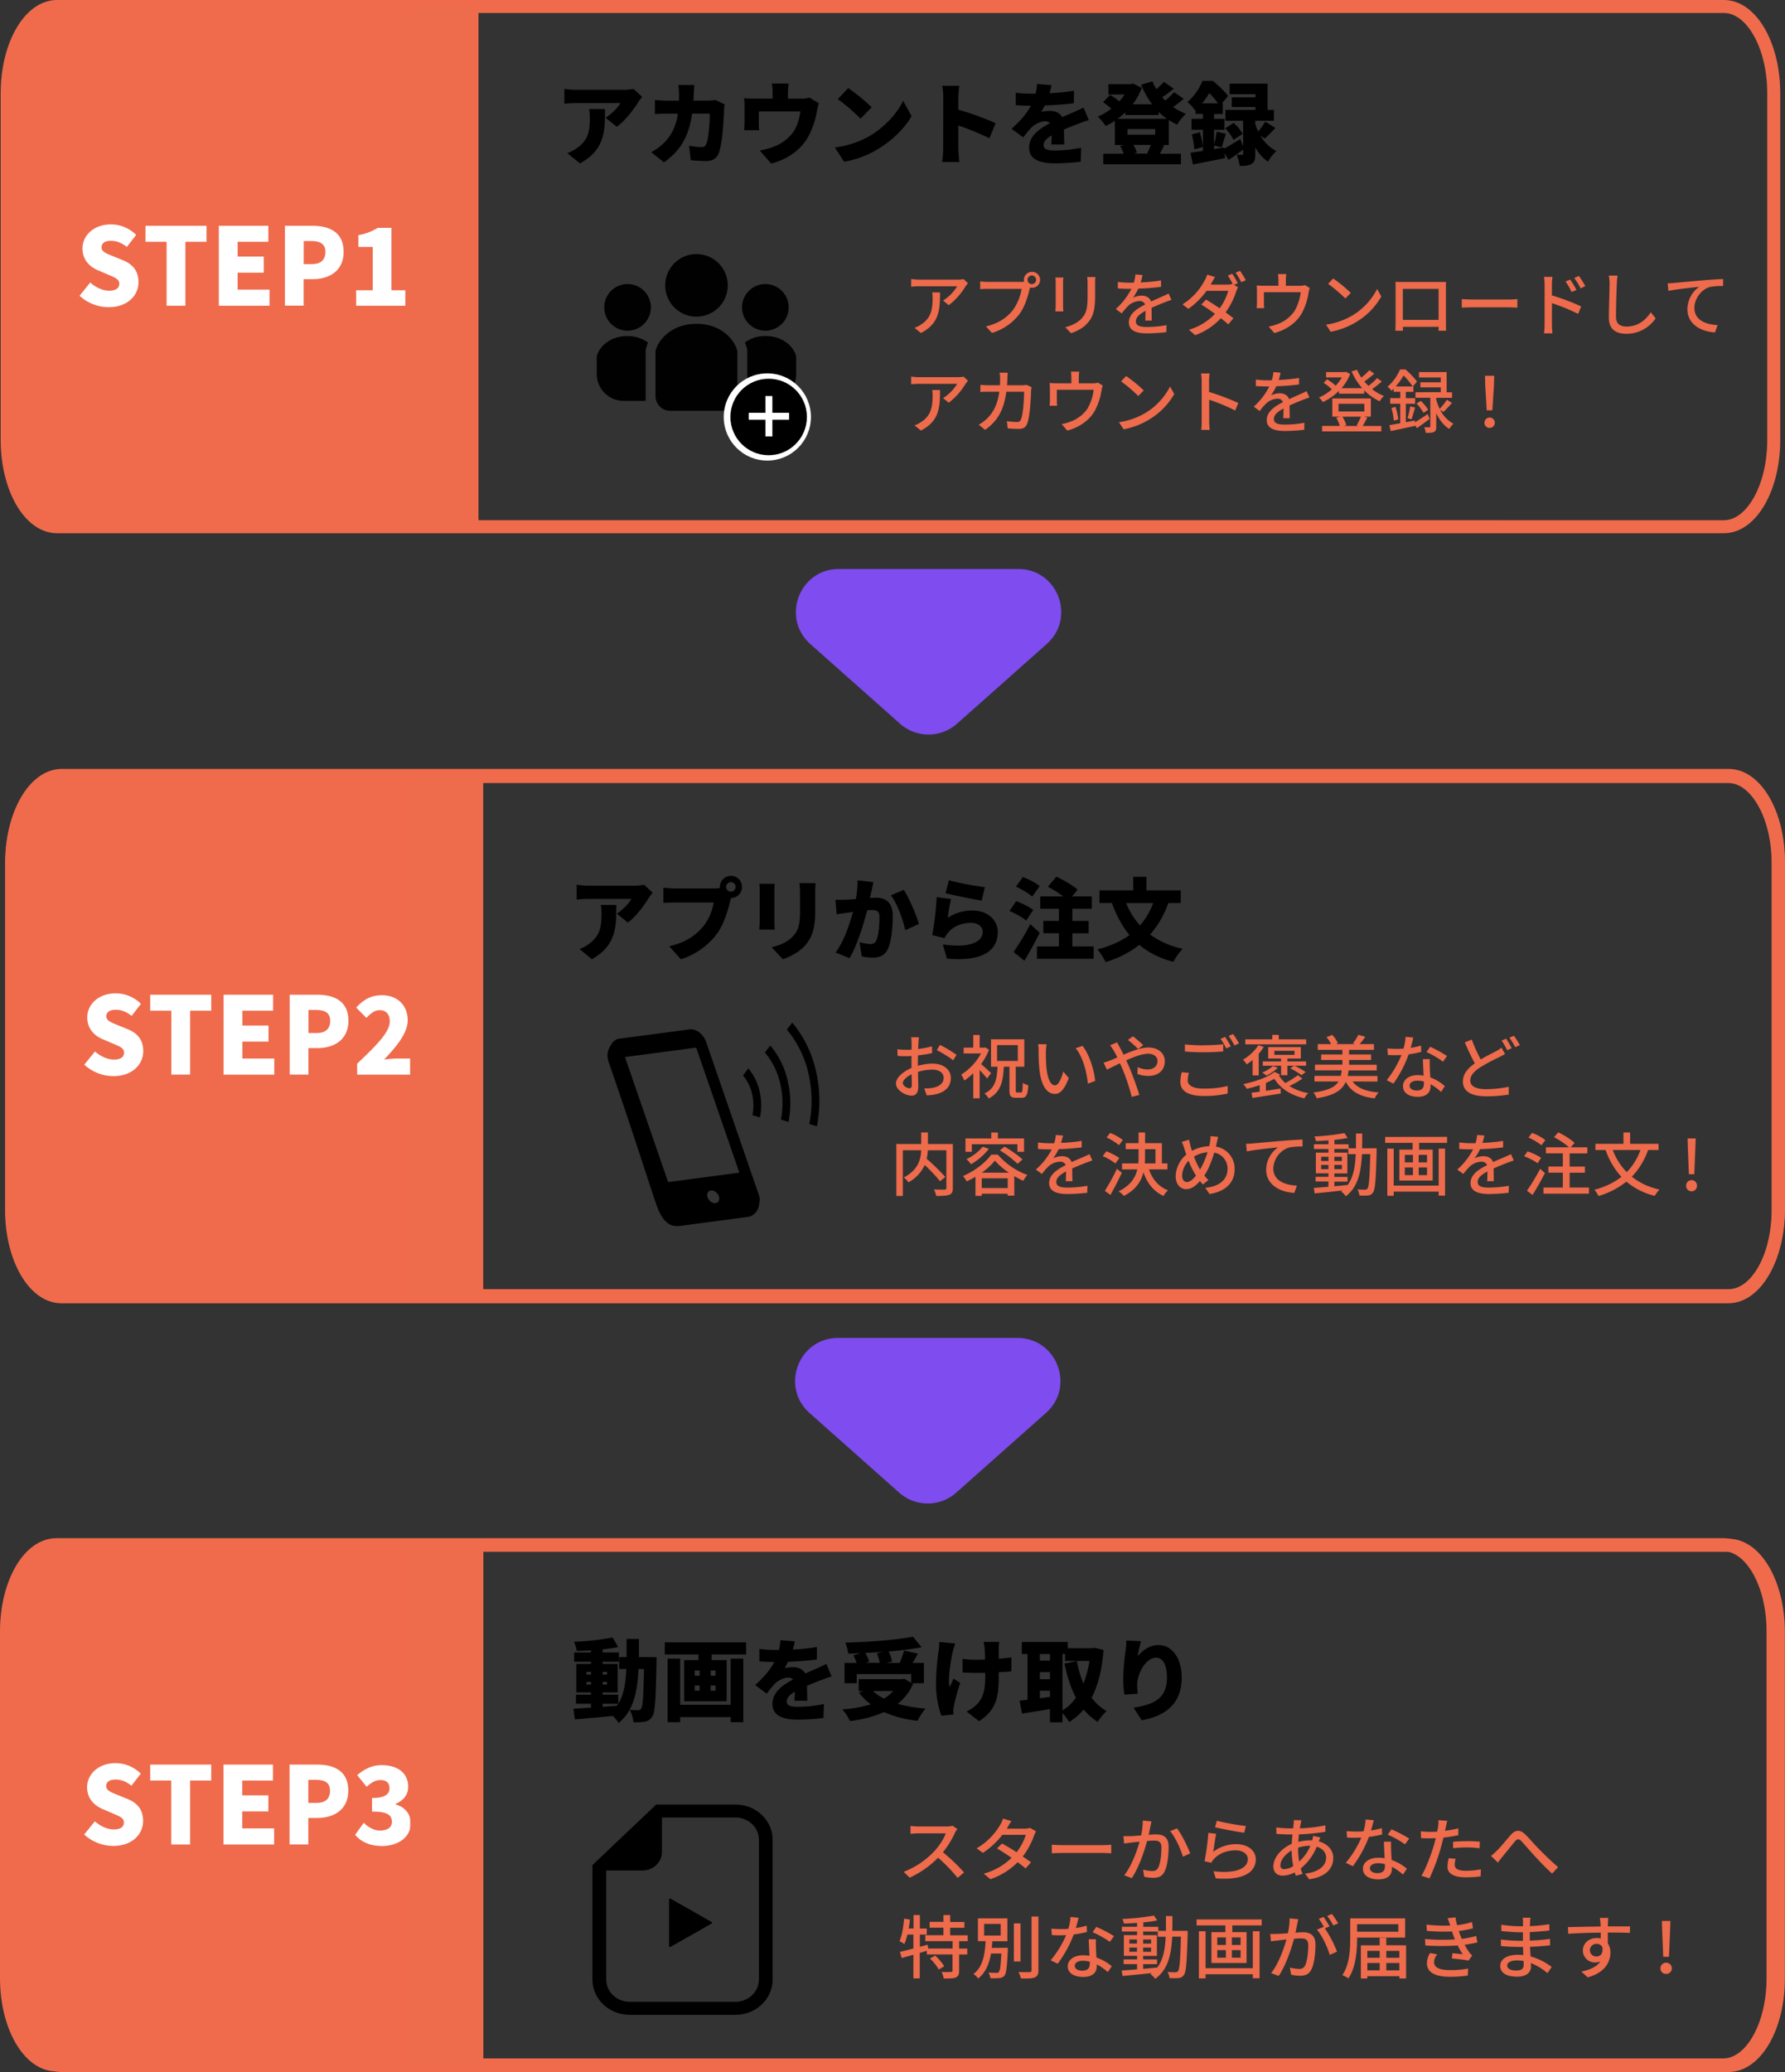 <svg id="レイヤー_1" data-name="レイヤー 1" xmlns="http://www.w3.org/2000/svg" viewBox="0 0 1098.35 1274.53"><rect x="0" y="0" width="1098.35" height="1274.53" fill="#333333" stroke="none"/><defs><style>.cls-1{fill:#ef6b4c;}.cls-2{fill:#fff;}.cls-3,.cls-5{fill:none;}.cls-3{stroke:#ef6b4c;stroke-linejoin:round;stroke-width:8px;}.cls-4{fill:#010101;}.cls-6{fill:#ee6b4c;}.cls-7{fill:#7e4cef;}</style></defs><path class="cls-1" d="M16,874.33C16,844.88,27,821,40.62,821H278.46c13.6,0,24.62,23.88,24.62,53.33v213.34c0,29.45-11,53.33-24.62,53.33H40.62C27,1141,16,1117.12,16,1087.67Z" transform="translate(-11.58 -817)"/><path class="cls-2" d="M60.52,998.92l6.58-8.11c3.36,3,7.81,5,11.62,5,4.26,0,6.26-1.65,6.26-4.29,0-2.83-2.65-3.76-6.78-5.54l-6.13-2.64c-5-2-9.74-6.33-9.74-13.46,0-8.24,7.22-14.84,17.42-14.84a22.07,22.07,0,0,1,15.62,6.46l-5.74,7.39c-3.17-2.44-6.13-3.76-9.88-3.76-3.55,0-5.68,1.45-5.68,4,0,2.77,3,3.82,7.23,5.54l6,2.44c5.94,2.44,9.49,6.53,9.49,13.46,0,8.18-6.71,15.37-18.33,15.37A26.51,26.51,0,0,1,60.52,998.92Z" transform="translate(-11.58 -817)"/><path class="cls-2" d="M114.09,965.74h-13V955.9h37.56v9.84h-13v39.32H114.09Z" transform="translate(-11.58 -817)"/><path class="cls-2" d="M146.24,955.9H176.7v9.84H157.79v9.1h16.07v9.9H157.79v10.42h19.62v9.9H146.24Z" transform="translate(-11.58 -817)"/><path class="cls-2" d="M186.9,955.9h16.91c10.52,0,19.23,3.9,19.23,16,0,11.68-8.77,16.82-19,16.82h-5.62v16.3H186.9Zm16.59,23.56c5.61,0,8.32-2.71,8.32-7.52s-3.09-6.67-8.65-6.67h-4.71v14.19Z" transform="translate(-11.58 -817)"/><path class="cls-2" d="M230.73,995.56h10.19V968.9h-8.84v-7.25A33.25,33.25,0,0,0,244,957.16h8.45v38.4h8.65v9.5H230.73Z" transform="translate(-11.58 -817)"/><path class="cls-3" d="M16,874.33C16,844.88,29.72,821,46.64,821H1072.36c16.92,0,30.64,23.88,30.64,53.33v213.34c0,29.45-13.72,53.33-30.64,53.33H46.64C29.72,1141,16,1117.12,16,1087.67Z" transform="translate(-11.58 -817)"/><path d="M404.25,879.89c-2.84,4.62-8.12,11.5-13.12,15.07l-6.94-5.5c4.11-2.58,7.94-6.76,9.16-9.07H365.9a66.21,66.21,0,0,0-7.06.44v-9.18a48.93,48.93,0,0,0,7.06.6h28.84a38.67,38.67,0,0,0,6.67-.55l5.34,4.89C406.08,877.42,404.8,879,404.25,879.89Zm-35.79,37.62-7.84-6.32a22,22,0,0,0,6.34-3.36c6.17-4.62,7.56-9.29,7.56-18.26a31.39,31.39,0,0,0-.45-5.5h9.78C383.85,897,384.13,908.88,368.46,917.51Z" transform="translate(-11.58 -817)"/><path d="M438.47,874.4c-.05,1.53-.11,3.07-.22,4.5h8.89a27.36,27.36,0,0,0,4.62-.44l5.72,2.75a24.44,24.44,0,0,0-.39,3c-.22,6.32-.94,21.34-3.28,27.11-1.22,3-3.55,4.73-7.78,4.73-3.44,0-6.78-.28-9.39-.5l-1.06-8.9a44.55,44.55,0,0,0,7.56.82,2.74,2.74,0,0,0,3.06-2c1.33-3,2.11-12.6,2.11-18.59H437.47c-2,13.91-7.05,22.66-17.33,30l-7.84-6.27a34.77,34.77,0,0,0,8.22-6.1c4.84-5,7.17-10.67,8.17-17.6h-6.28c-1.72,0-5.28,0-7.83.27v-8.69c2.55.28,5.72.44,7.83.44h6.95c.06-1.37.06-2.86.06-4.34a45.45,45.45,0,0,0-.45-5.33h9.89C438.7,870.55,438.53,873.08,438.47,874.4Z" transform="translate(-11.58 -817)"/><path d="M496.43,874v3.68h8.11a15.06,15.06,0,0,0,5.06-.66l5.84,3.52a47.41,47.41,0,0,0-1.23,5,50.89,50.89,0,0,1-5.05,15.07c-4.56,8.64-13.34,14.57-23.07,17l-7-8a48.1,48.1,0,0,0,9.06-2.53,26.81,26.81,0,0,0,11.23-8.41c2.66-3.69,3.94-8.09,4.72-13.09H478.48v7a40.55,40.55,0,0,0,.22,4.51h-9.28a52.08,52.08,0,0,0,.28-5.23v-9.46a37.43,37.43,0,0,0-.28-5,52.11,52.11,0,0,0,5.95.27H487V874a28.57,28.57,0,0,0-.5-5.61h10.4A39.42,39.42,0,0,0,496.43,874Z" transform="translate(-11.58 -817)"/><path d="M546.05,901c10-5.72,17.51-14.25,21.23-22l5.22,9.4c-4.44,7.81-12.33,15.46-21.61,20.85a60,60,0,0,1-19.9,7.25l-5.72-8.79A57.63,57.63,0,0,0,546.05,901Zm1.89-18-6.89,7a115.65,115.65,0,0,0-13.95-12.05l6.39-6.76A110.78,110.78,0,0,1,547.94,883Z" transform="translate(-11.58 -817)"/><path d="M592,876.92a37.57,37.57,0,0,0-.67-7.14h10.51a62.83,62.83,0,0,0-.56,7.14v7.54a185.24,185.24,0,0,1,22.95,8.3l-3.83,9.3a175,175,0,0,0-19.12-7.87v14.14c0,1.48.33,5.82.61,8.3H591.28a61,61,0,0,0,.67-8.3Z" transform="translate(-11.58 -817)"/><path d="M657.41,874.34a132,132,0,0,0,15-1.54l-.06,7.7c-5.17.66-12,1.15-17.89,1.37a41.56,41.56,0,0,1-2.17,3.91,27.35,27.35,0,0,1,5.5-.55c3.28,0,6,1.32,7.39,3.85,2.23-1.05,4.06-1.76,6-2.64,2.44-1.05,4.72-2.09,7.11-3.25l3.28,7.7c-1.95.55-5.45,1.82-7.56,2.64s-4.84,1.87-7.78,3.14c.06,3,.17,6.71.22,9.18h-8c.11-1.43.22-3.46.28-5.55-3.5,2-5,3.85-5,6.05s1.72,3.24,6.94,3.24a84.88,84.88,0,0,0,16.17-1.7l-.27,8.57a136.07,136.07,0,0,1-16.06,1c-9.12,0-15.68-2.36-15.68-9.67s6.62-11.77,12.79-15a4.13,4.13,0,0,0-3.06-1.16c-2.83,0-6.28,1.82-8.17,3.69a59.88,59.88,0,0,0-5.17,6.21L634,896.23c5.23-4.62,9.17-9.13,11.9-14.19-2.28,0-6.34-.11-9.29-.39V874a74.06,74.06,0,0,0,10,.65h2.17a34,34,0,0,0,.94-6l8.89.72A50.9,50.9,0,0,1,657.41,874.34Z" transform="translate(-11.58 -817)"/><path d="M730.76,906.18h-4.22l1.39.28c-1,2-1.89,3.74-2.67,5.11h13v6.49h-47.8v-6.49h12.51a26.62,26.62,0,0,0-2.17-4.78l2.45-.61h-5.67V891.33a56.6,56.6,0,0,1-5.67,3.19,29.61,29.61,0,0,0-4.84-5.77,37.68,37.68,0,0,0,8.34-4.9,40.39,40.39,0,0,0-5.11-4l4.33-4.4a33.83,33.83,0,0,1,5.67,3.85,34.28,34.28,0,0,0,3.28-4.17h-9.95v-6.38h13.89l1.34-.33,5.28,2.64a40.48,40.48,0,0,1-5.56,10.06h11.89a56.56,56.56,0,0,1-6.72-12l6.95-2.09a32.75,32.75,0,0,0,2.44,4.84,52.45,52.45,0,0,0,4.61-4.51l6.06,4.23c-2.33,1.87-4.83,3.74-7.11,5.22.61.72,1.22,1.38,1.89,2a48.7,48.7,0,0,0,5.44-5.12l5.89,4.07c-2,1.76-4.39,3.58-6.5,5.06a33.45,33.45,0,0,0,7.89,4.18,29.72,29.72,0,0,0-5.39,6.66,41.32,41.32,0,0,1-5.11-2.81Zm-26.79-20a45,45,0,0,1-4.72,3.9h30.34a40,40,0,0,1-5.05-4.23v1.87H704Zm1.39,10.17v3.52h17.06v-3.52Zm12.06,14.9a38.2,38.2,0,0,0,2.28-5.11H709a20.29,20.29,0,0,1,2.11,4.84l-2,.55h9.67Z" transform="translate(-11.58 -817)"/><path d="M787.22,900.52a23.82,23.82,0,0,0,9.72,9.4,30.45,30.45,0,0,0-5.17,6.54,25.55,25.55,0,0,1-7.78-8.79v4.06c0,3.14-.39,5-2.33,6.11s-4.22,1.21-7.28,1.21a25.83,25.83,0,0,0-1.84-6.82c1.23,0,2.78,0,3.28,0s.73-.16.73-.71V909c-2.95,2.2-6.17,4.5-9.06,6.37l-2.39-4.12.28,3c-6.78,1.38-14.12,2.81-19.79,3.91l-1.5-7.2c2.17-.28,4.84-.72,7.67-1.16v-13h-7v-6.71h7v-3h-4.5v-2.42L747,885a22.75,22.75,0,0,0-4.78-5.23,33.35,33.35,0,0,0,9.23-13h6.44c3.23,2.64,7.34,6.43,9.34,9.29l-3.72,4.45H764v6.6h-5.39v3H765v6.71h-6.39V906a57.36,57.36,0,0,0,1.61-8l5.67,1.32c-1,3-1.89,6.21-2.61,8.36l-4.67-1.21v2.25l6.17-1,.06.71c2.72-1.48,6.33-3.68,9.89-5.88l1.78,4.34V891.28h-10.9v-6.71H784.1v-1.71H769.49v-6H784.1v-1.93H768.21v-6.48h23.34v16.11h3.89v6.71H784v2.09a37.18,37.18,0,0,0,1.78,4.51,45.15,45.15,0,0,0,4.34-6l6.28,3.8c-2.34,2.42-4.67,4.89-6.56,6.54Zm-37.29-2.15a63.2,63.2,0,0,1,1.83,9.08l-5.28,1.43a54.34,54.34,0,0,0-1.55-9.24ZM761,880.55a49.83,49.83,0,0,0-5.28-6.32,51.54,51.54,0,0,1-4.45,6.32Zm9.61,22.5a26.72,26.72,0,0,0-5.17-7.1l5.23-3.35a26.49,26.49,0,0,1,5.55,6.76Z" transform="translate(-11.58 -817)"/><path class="cls-4" d="M440.13,1011.77a19.24,19.24,0,1,0-19.23-19.23A19.23,19.23,0,0,0,440.13,1011.77Z" transform="translate(-11.58 -817)"/><path class="cls-4" d="M482.52,1020.41a14.34,14.34,0,1,0-14.34-14.34A14.34,14.34,0,0,0,482.52,1020.41Z" transform="translate(-11.58 -817)"/><path class="cls-4" d="M482.69,1023.71a20.83,20.83,0,0,0-12.78,4,20,20,0,0,1,1.37,4l.13.61v31.24h13.52a16.54,16.54,0,0,0,16.55-16.54v-10.82C500.49,1031.62,494.55,1023.71,482.69,1023.71Z" transform="translate(-11.58 -817)"/><path class="cls-4" d="M397.73,991.73a14.34,14.34,0,1,0,14.34,14.34A14.34,14.34,0,0,0,397.73,991.73Z" transform="translate(-11.58 -817)"/><path class="cls-4" d="M378.78,1036.24v10.82a16.54,16.54,0,0,0,16.54,16.54h13.53v-31.24l.13-.61a20,20,0,0,1,1.37-4,20.85,20.85,0,0,0-12.78-4C385.7,1023.71,379.77,1031.62,378.78,1036.24Z" transform="translate(-11.58 -817)"/><path class="cls-4" d="M440.13,1016.19c-15.92,0-23.88,10.62-25.2,16.81v27.67a9,9,0,0,0,9,9h32.36a9,9,0,0,0,9-9V1033C464,1026.81,456.05,1016.19,440.13,1016.19Z" transform="translate(-11.58 -817)"/><circle class="cls-2" cx="472.15" cy="256.49" r="26.83"/><circle cx="472.97" cy="256.49" r="23.53"/><rect class="cls-5" x="442.68" y="227.37" width="60.89" height="53.15"/><path class="cls-2" d="M486.84,1085.46h-4.26v-10.29h-10.3v-4.26h10.3v-10.3h4.26v10.3h10.29v4.26H486.84Z" transform="translate(-11.58 -817)"/><rect class="cls-5" x="350.23" y="59.81" width="143.61" height="84.54"/><path class="cls-6" d="M605.78,993a41.89,41.89,0,0,1-10.4,11.72l-3.52-2.84a26.08,26.08,0,0,0,8.66-8.79H577.25c-1.7,0-3.19.12-5,.25v-4.71a38.41,38.41,0,0,0,5,.38H601a21.81,21.81,0,0,0,3.52-.3l2.68,2.51C606.8,991.69,606.12,992.49,605.78,993Zm-27.56,28.84-3.9-3.19a15.71,15.71,0,0,0,4.07-2.08c6.08-3.91,7.05-9.26,7.05-16.31a19,19,0,0,0-.25-3.39H590C590,1008,589.39,1016.1,578.22,1021.84Z" transform="translate(-11.58 -817)"/><path class="cls-6" d="M646.47,984.25a4.89,4.89,0,1,1,0,9.77,5.07,5.07,0,0,1-1.15-.13c0,.26-.12.56-.17.81-1,4.33-2.93,11-6.37,15.59a33,33,0,0,1-16.85,11.5l-3.66-4c8.28-2,13.08-5.69,16.61-10.1a30.86,30.86,0,0,0,5.31-13h-20.9c-1.78,0-3.48.08-4.58.17v-4.76c1.19.13,3.18.3,4.58.3h20.6a13.45,13.45,0,0,0,1.82-.09,5.52,5.52,0,0,1-.12-1.14A4.88,4.88,0,0,1,646.47,984.25Zm0,7.52a2.69,2.69,0,0,0,2.68-2.63,2.73,2.73,0,0,0-2.68-2.68,2.68,2.68,0,0,0-2.63,2.68A2.65,2.65,0,0,0,646.47,991.77Z" transform="translate(-11.58 -817)"/><path class="cls-6" d="M665.71,990.88v14.22c0,1.11.09,2.6.17,3.44H661c0-.72.17-2.2.17-3.44V990.88a26.73,26.73,0,0,0-.17-3.14h4.88C665.8,988.63,665.71,989.69,665.71,990.88Zm19.71.42v7.56c0,9.73-1.53,13.34-4.68,16.9-2.76,3.23-7,5.18-10.14,6.2l-3.53-3.69c4-1,7.56-2.63,10.19-5.52,3-3.4,3.53-6.71,3.53-14.14V991.3a32,32,0,0,0-.26-3.9h5.06C685.5,988.5,685.42,989.77,685.42,991.3Z" transform="translate(-11.58 -817)"/><path class="cls-6" d="M713.49,990.71A97.7,97.7,0,0,0,726,989.48v3.95a133,133,0,0,1-14,1.1,33.85,33.85,0,0,1-3.27,5.61,12.43,12.43,0,0,1,5.44-1.28c2.67,0,4.88,1.23,5.69,3.61,2.63-1.23,4.8-2.12,6.79-3.06,1.45-.63,2.68-1.18,4-1.86l1.74,3.9c-1.23.38-3.06,1.06-4.33,1.57-2.17.85-4.93,2-7.9,3.32,0,2.42.08,5.81.13,7.85h-4c.09-1.48.13-3.9.17-6-3.65,2-5.94,3.94-5.94,6.45,0,2.89,2.76,3.48,7.05,3.48a72.2,72.2,0,0,0,11.8-1.1l-.13,4.29a108.55,108.55,0,0,1-11.8.76c-6.33,0-11.25-1.49-11.25-6.75s5.09-8.54,10-11a3.41,3.41,0,0,0-3.48-2.13,10.79,10.79,0,0,0-7.05,3.06,44.4,44.4,0,0,0-3.87,4.55l-3.65-2.72a42.62,42.62,0,0,0,9.6-12.4h-1.23c-1.79,0-4.72-.09-7.1-.26v-4a54.92,54.92,0,0,0,7.31.47c.8,0,1.65,0,2.5,0a21.55,21.55,0,0,0,1-5.06l4.42.34C714.38,987.31,714,988.88,713.49,990.71Z" transform="translate(-11.58 -817)"/><path class="cls-6" d="M773.24,991.22l-2.33,1,2.5,1.53a15.07,15.07,0,0,0-1.19,2.59,44.82,44.82,0,0,1-6.49,12.78c1.82,1.32,3.48,2.59,4.8,3.65l-3.15,3.78c-1.23-1.1-2.8-2.42-4.58-3.82A40.14,40.14,0,0,1,747,1023.2l-3.82-3.36a36.5,36.5,0,0,0,16-9.77c-2.93-2.16-6-4.24-8.41-5.77l2.93-3c2.55,1.49,5.52,3.4,8.37,5.35a33.85,33.85,0,0,0,5.26-10.74H754A48.41,48.41,0,0,1,742.79,1007l-3.6-2.76a38.9,38.9,0,0,0,13.54-14.53,16.49,16.49,0,0,0,1.66-3.78l4.84,1.49c-.85,1.27-1.74,2.93-2.21,3.78l-.47.85h10.24a9.61,9.61,0,0,0,3.14-.43l.17.09a43.18,43.18,0,0,0-3-5.18l2.72-1.15A59.67,59.67,0,0,1,773.24,991.22Zm4.89-1.83-2.76,1.19a43.73,43.73,0,0,0-3.49-5.82l2.72-1.14A50.31,50.31,0,0,1,778.13,989.39Z" transform="translate(-11.58 -817)"/><path class="cls-6" d="M802.8,989.14v3.65h8.58a9.46,9.46,0,0,0,3.19-.42l2.93,1.82a15.88,15.88,0,0,0-.73,2.89,39.35,39.35,0,0,1-4.07,12.44c-3.27,5.9-9.39,10.28-17,12.36l-3.48-4a26,26,0,0,0,5.09-1.4,21.73,21.73,0,0,0,10.7-8,29.52,29.52,0,0,0,3.91-11.72H789.3v7a19.29,19.29,0,0,0,.17,2.81h-4.63c.09-.9.17-2.13.17-3.06V996a30.83,30.83,0,0,0-.17-3.44,39.74,39.74,0,0,0,4.12.21h9.26v-3.65a19.81,19.81,0,0,0-.3-3.53h5.14A30.64,30.64,0,0,0,802.8,989.14Z" transform="translate(-11.58 -817)"/><path class="cls-6" d="M844.21,1010.75a40.37,40.37,0,0,0,14.74-16l2.59,4.63a43.35,43.35,0,0,1-14.91,15.37,46.7,46.7,0,0,1-16.26,6.33l-2.85-4.37A44.05,44.05,0,0,0,844.21,1010.75Zm-1.44-13.59-3.36,3.44a92.11,92.11,0,0,0-10.61-9l3.1-3.31A89.14,89.14,0,0,1,842.77,997.16Z" transform="translate(-11.58 -817)"/><path class="cls-6" d="M874.41,990.45h23.06c1,0,2.5,0,3.9,0-.08,1.15-.08,2.47-.08,3.65v20.85c0,1.49.08,5.14.08,5.48h-4.62c0-.21,0-1.19.08-2.38h-22c0,1.15,0,2.17,0,2.38h-4.63c0-.38.12-3.78.12-5.48V994.06c0-1.1,0-2.59-.08-3.69C872,990.45,873.35,990.45,874.41,990.45Zm.38,23.32h22V994.7h-22Z" transform="translate(-11.58 -817)"/><path class="cls-6" d="M917.39,1001.24h23.1c2,0,3.69-.17,4.76-.25v5.26c-.94,0-2.89-.21-4.76-.21h-23.1c-2.34,0-4.89.08-6.33.21V1001C912.46,1001.07,915.09,1001.24,917.39,1001.24Z" transform="translate(-11.58 -817)"/><path class="cls-6" d="M962,992.07a30.94,30.94,0,0,0-.38-4.76h5.22c-.13,1.4-.34,3.23-.34,4.76v6.62a138.41,138.41,0,0,1,18,6.8l-1.87,4.58a119.93,119.93,0,0,0-16.1-6.58c0,5.86,0,11.72,0,13.12s.13,3.91.3,5.44h-5.18a45.52,45.52,0,0,0,.34-5.44Zm19.62,3.27-3,1.31a39.4,39.4,0,0,0-3.74-6.49l2.85-1.23A51.82,51.82,0,0,1,981.6,995.34Zm5.48-2.38-2.93,1.44a42.26,42.26,0,0,0-3.91-6.37l2.85-1.31A64.35,64.35,0,0,1,987.08,993Z" transform="translate(-11.58 -817)"/><path class="cls-6" d="M1006.45,991.47c-.22,4.72-.51,14.53-.51,20.39,0,4.5,2.76,6,6.45,6,7.43,0,11.89-4.21,14.95-8.75l3,3.69a21.54,21.54,0,0,1-18,9.52c-6.46,0-10.79-2.76-10.79-9.81,0-6,.43-17,.43-21.07a24.32,24.32,0,0,0-.47-4.92l5.43,0A39,39,0,0,0,1006.45,991.47Z" transform="translate(-11.58 -817)"/><path class="cls-6" d="M1041.65,991.05c3.1-.3,10.66-1,18.48-1.66,4.54-.38,8.79-.63,11.72-.76v4.29a38.17,38.17,0,0,0-8.24.63c-5.65,1.7-9.43,7.73-9.43,12.79,0,7.72,7.22,10.32,14.27,10.61l-1.57,4.5c-8.32-.38-17-4.84-17-14.22a17.1,17.1,0,0,1,7.22-13.8c-4.29.46-14.18,1.48-18.9,2.5l-.46-4.67C1039.36,991.22,1040.85,991.13,1041.65,991.05Z" transform="translate(-11.58 -817)"/><path class="cls-6" d="M605.78,1053a41.89,41.89,0,0,1-10.4,11.72l-3.52-2.84a26.08,26.08,0,0,0,8.66-8.79H577.25c-1.7,0-3.19.12-5,.25v-4.71a38.41,38.41,0,0,0,5,.38H601a21.81,21.81,0,0,0,3.52-.3l2.68,2.51C606.8,1051.69,606.12,1052.49,605.78,1053Zm-27.56,28.84-3.9-3.19a15.71,15.71,0,0,0,4.07-2.08c6.08-3.91,7.05-9.26,7.05-16.31a19,19,0,0,0-.25-3.39H590C590,1068,589.39,1076.1,578.22,1081.84Z" transform="translate(-11.58 -817)"/><path class="cls-6" d="M631.44,1049.82c0,1.44-.13,2.84-.21,4.16h9.17a19,19,0,0,0,2.93-.26l3,1.45c-.13.72-.25,1.65-.3,2.16-.12,4.29-.68,16.44-2.54,20.6-.9,2-2.34,2.89-4.93,2.89-2.29,0-4.76-.13-6.92-.3l-.51-4.46a48,48,0,0,0,6.16.51,2.25,2.25,0,0,0,2.42-1.44c1.44-3,2-12.57,2-17.16H630.8c-1.57,11.81-5.77,18.3-13.08,23.44l-3.91-3.18a23,23,0,0,0,4.89-3.57c4.12-3.86,6.71-9,7.77-16.69H620c-1.57,0-3.56,0-5.18.17v-4.42c1.62.13,3.53.26,5.18.26h6.84c.09-1.27.13-2.63.13-4.08a27.07,27.07,0,0,0-.3-3.65h5C631.57,1047.23,631.48,1048.8,631.44,1049.82Z" transform="translate(-11.58 -817)"/><path class="cls-6" d="M675.39,1049.14v3.65H684a9.46,9.46,0,0,0,3.19-.42l2.93,1.82a15.09,15.09,0,0,0-.72,2.89,39.64,39.64,0,0,1-4.08,12.44c-3.27,5.9-9.39,10.28-17,12.36l-3.48-4a26,26,0,0,0,5.09-1.4,21.8,21.8,0,0,0,10.71-8,29.66,29.66,0,0,0,3.9-11.72H661.89v7a19.29,19.29,0,0,0,.17,2.81h-4.63c.09-.9.17-2.13.17-3.06V1056a30.83,30.83,0,0,0-.17-3.44,39.74,39.74,0,0,0,4.12.21h9.26v-3.65a18.92,18.92,0,0,0-.3-3.53h5.14A30.64,30.64,0,0,0,675.39,1049.14Z" transform="translate(-11.58 -817)"/><path class="cls-6" d="M716.8,1070.75a40.37,40.37,0,0,0,14.74-16l2.59,4.63a43.35,43.35,0,0,1-14.91,15.37,46.7,46.7,0,0,1-16.26,6.33l-2.85-4.37A43.93,43.93,0,0,0,716.8,1070.75Zm-1.44-13.59L712,1060.6a92.11,92.11,0,0,0-10.61-9l3.1-3.31A89.14,89.14,0,0,1,715.36,1057.16Z" transform="translate(-11.58 -817)"/><path class="cls-6" d="M751,1051.47a31.21,31.21,0,0,0-.38-4.75h5.22c-.13,1.4-.3,3.27-.3,4.75v6.63a144.52,144.52,0,0,1,18,6.79l-1.92,4.63a111.45,111.45,0,0,0-16-6.62V1076a50.21,50.21,0,0,0,.34,5.43h-5.22A44.83,44.83,0,0,0,751,1076Z" transform="translate(-11.58 -817)"/><path class="cls-6" d="M798.43,1050.71a97.7,97.7,0,0,0,12.48-1.23v4a133,133,0,0,1-14,1.1,33.85,33.85,0,0,1-3.27,5.61,12.43,12.43,0,0,1,5.44-1.28c2.67,0,4.88,1.23,5.69,3.61,2.63-1.23,4.8-2.12,6.79-3.06,1.45-.63,2.68-1.18,4-1.86l1.74,3.9c-1.23.38-3.06,1.06-4.33,1.57-2.17.85-4.93,2-7.9,3.32,0,2.42.08,5.81.13,7.85h-4c.09-1.48.13-3.9.17-6-3.65,2-5.94,3.94-5.94,6.45,0,2.89,2.76,3.48,7,3.48a72.2,72.2,0,0,0,11.8-1.1l-.13,4.29a108.55,108.55,0,0,1-11.8.76c-6.33,0-11.26-1.49-11.26-6.75s5.1-8.54,10-11a3.42,3.42,0,0,0-3.48-2.13,10.79,10.79,0,0,0-7,3.06,44.4,44.4,0,0,0-3.87,4.55l-3.65-2.72a42.62,42.62,0,0,0,9.6-12.4h-1.24c-1.78,0-4.71-.09-7.09-.26v-4a54.92,54.92,0,0,0,7.31.47c.8,0,1.65,0,2.5,0a21.55,21.55,0,0,0,1-5.06l4.42.34C799.32,1047.31,799,1048.88,798.43,1050.71Z" transform="translate(-11.58 -817)"/><path class="cls-6" d="M861.83,1051.64a62.09,62.09,0,0,1-5.94,4.72,27.34,27.34,0,0,0,7.26,4.2,14,14,0,0,0-2.63,3.27,32.07,32.07,0,0,1-9.51-6.75v2.08H835.46v-1.74a34.94,34.94,0,0,1-9.93,6.92,14.14,14.14,0,0,0-2.34-2.84,30,30,0,0,0,7.9-5,30.86,30.86,0,0,0-5.05-4l2.12-2.16a26,26,0,0,1,5.26,3.9,27,27,0,0,0,3.83-5.09h-9.69v-3.27h11.6l.68-.17,2.54,1.31a28.19,28.19,0,0,1-5.35,8.75h12.74a38.75,38.75,0,0,1-6.54-10.32l3.36-1a28,28,0,0,0,2.67,4.8,43,43,0,0,0,4.93-4.54l3,2.12a70.67,70.67,0,0,1-6.07,4.84,28.76,28.76,0,0,0,2.51,2.68,38.62,38.62,0,0,0,5.3-4.76Zm-8.91,22.13c-.94,1.91-2,3.82-2.81,5.26h11.43v3.32H825.1V1079H836a24.39,24.39,0,0,0-2.21-5.09l2.33-.64h-4.75v-11.17h23.73v11.17h-4.07Zm-17.71-3.65h15.88v-4.76H835.21Zm2.38,3.18a20.26,20.26,0,0,1,2.42,5.27l-1.7.46h9.34l-1.32-.34a38.54,38.54,0,0,0,2.64-5.39Z" transform="translate(-11.58 -817)"/><path class="cls-6" d="M891.27,1074.66c-2.59,2-5.4,4-7.86,5.73l-1-1.78,0,.34c-5.3,1.15-10.87,2.33-15.11,3.18l-.81-3.61c1.87-.29,4.16-.72,6.67-1.19v-12H867v-3.44h6.2v-3.86H869.1v-1.87c-.42.38-.85.8-1.32,1.23a11.34,11.34,0,0,0-2.42-2.51,28.93,28.93,0,0,0,7.69-10.61h3.35a49.12,49.12,0,0,1,7.1,7.43l-2.55,3h.34v3.36h-4.67v3.86h5.73v3.44h-5.73v11.34l5.52-1.06.08,1.14c2.13-1.31,5-3.18,7.86-5.09Zm-21-7.39A38.56,38.56,0,0,1,872,1075l-2.81.72a36.39,36.39,0,0,0-1.44-7.73Zm10.57-12.57a44.35,44.35,0,0,0-5.6-6.71,41.5,41.5,0,0,1-4.8,6.71Zm-3.18,19.53a50.52,50.52,0,0,0,1.65-7.3l3,.77c-.73,2.46-1.49,5.3-2.13,7.21Zm20.08-5.18a19.4,19.4,0,0,0,8.16,8.58,17,17,0,0,0-2.55,3.23c-3.69-2.29-6.29-6-8-9.68v8.15c0,1.78-.25,2.76-1.4,3.36s-2.76.59-5.05.59a13.1,13.1,0,0,0-1-3.44c1.4,0,2.76,0,3.19,0s.59-.17.59-.63v-17.54h-9.13v-3.4H898.1v-3H885.58v-3.1H898.1v-3H884.73v-3.31h17v12.44h3.31v3.4h-9.73v1.06a33.25,33.25,0,0,0,2.13,5.73,36.76,36.76,0,0,0,4.46-5.6l3.1,1.95a67.15,67.15,0,0,1-5.27,5.56Zm-11.93-5.47a25.64,25.64,0,0,1,4.55,5.47l-2.85,1.92a24.42,24.42,0,0,0-4.33-5.7Z" transform="translate(-11.58 -817)"/><path class="cls-6" d="M925,1077a3.19,3.19,0,1,1,3.18,3.22A3.11,3.11,0,0,1,925,1077Zm.47-23.23-.13-5.61H931l-.13,5.61-1,15.62h-3.49Z" transform="translate(-11.58 -817)"/><path class="cls-1" d="M18.71,1348c0-29.46,11-53.33,24.62-53.33H281.17c13.6,0,24.62,23.87,24.62,53.33v213.33c0,29.46-11,53.34-24.62,53.34H43.33c-13.6,0-24.62-23.88-24.62-53.34Z" transform="translate(-11.58 -817)"/><path class="cls-3" d="M18.71,1348c0-29.46,13.72-53.33,30.64-53.33H1075.07c16.92,0,30.64,23.87,30.64,53.33v213.33c0,29.46-13.72,53.34-30.64,53.34H49.35c-16.92,0-30.64-23.88-30.64-53.34Z" transform="translate(-11.58 -817)"/><path d="M387.66,1459.56a7.29,7.29,0,0,1,1.89-2.3l.05-.07a.43.43,0,0,0,0,.07,5,5,0,0,1,2.84-1.31l43.51-5.77c3.92-.52,8.43,2.89,10.06,7.58l32.43,94a9.12,9.12,0,0,1,.3,5.37c-.13,4.49-3.51,8-6.82,8.4l-1.71.22-9.55,1.27-25.95,3.44c-4.49.59-8.87,1.83-12.72-1.45-4.27-3.62-6.14-9.62-8.74-17.53-9.75-29.67-16.58-50.66-26.75-80.1a15,15,0,0,1-1.14-5.2h0A12.25,12.25,0,0,1,387.66,1459.56ZM447,1553.62c.79,2.15,3,3.71,4.88,3.47s2.78-2.18,2-4.33-3-3.71-4.86-3.47S446.18,1551.47,447,1553.62Zm-24.31-9.5,43.82-5.81-26.55-76.9-43.82,5.8Z" transform="translate(-11.58 -817)"/><path d="M495.76,1450.31l3.3-4.31a70.27,70.27,0,0,1,14.5,29.37,81.51,81.51,0,0,1,.68,34.44l-4.65-1.4a74.34,74.34,0,0,0-.63-31.35A63.94,63.94,0,0,0,495.76,1450.31Z" transform="translate(-11.58 -817)"/><path d="M496.25,1481.73a60.27,60.27,0,0,1,.5,25.37l-4.66-1.41a53.09,53.09,0,0,0-.44-22.28,45.39,45.39,0,0,0-9.39-19l3.3-4.32A51.74,51.74,0,0,1,496.25,1481.73Z" transform="translate(-11.58 -817)"/><path d="M474.33,1489.76a27,27,0,0,0-5.58-11.25l3.3-4.32a33.06,33.06,0,0,1,6.87,13.89,38.46,38.46,0,0,1,.31,16.28l-4.65-1.4A31.32,31.32,0,0,0,474.33,1489.76Z" transform="translate(-11.58 -817)"/><rect class="cls-5" x="385.9" y="528.8" width="143.61" height="84.54"/><path d="M410.7,1369.43c-2.77,4.62-7.91,11.5-12.79,15.07l-6.78-5.5c4-2.58,7.75-6.76,8.95-9.07H373.3a62.92,62.92,0,0,0-6.88.44v-9.19a46.44,46.44,0,0,0,6.88.61h28.13a36.77,36.77,0,0,0,6.5-.55l5.21,4.89C412.49,1367,411.24,1368.55,410.7,1369.43Zm-34.91,37.62-7.64-6.33a20.93,20.93,0,0,0,6.18-3.35c6-4.62,7.37-9.29,7.37-18.26a32.33,32.33,0,0,0-.43-5.5h9.54C390.81,1386.54,391.08,1398.42,375.79,1407.05Z" transform="translate(-11.58 -817)"/><path d="M461.26,1355.74a6.82,6.82,0,0,1,.17,13.64c-.27.82-.49,1.65-.65,2.31-1.3,5.17-3.53,13.53-8.19,19.91a44.51,44.51,0,0,1-22.06,15.45l-7.15-8c10.89-2.48,17-7.32,21.3-12.71a31,31,0,0,0,6-14.19H426.79c-2.65,0-5.63.17-7,.28v-9.41c1.68.22,5.26.5,7,.5H450.7a28,28,0,0,0,3.9-.28,2.65,2.65,0,0,1-.06-.71A6.81,6.81,0,0,1,461.26,1355.74Zm0,9.73a2.91,2.91,0,1,0-2.87-2.91A2.91,2.91,0,0,0,461.26,1365.47Z" transform="translate(-11.58 -817)"/><path d="M488.09,1365v18.7c0,1.37.11,3.68.22,5.11h-9.54c.05-1.1.27-3.46.27-5.17V1365a41.19,41.19,0,0,0-.22-4.35h9.49C488.2,1362,488.09,1363,488.09,1365Zm25.1,1.1v12c0,11-2.55,16.55-6.67,21-3.63,3.85-9.32,6.65-13.28,7.92l-6.88-7.37c5.63-1.27,9.86-3.3,13.11-6.71,3.63-3.9,4.39-7.81,4.39-15.4v-11.38a43.6,43.6,0,0,0-.38-5.94h9.92C513.29,1361.79,513.19,1363.66,513.19,1366.08Z" transform="translate(-11.58 -817)"/><path d="M547.87,1364.92c-.32,1.49-.65,3-1,4.46,1.46-.11,2.71-.17,3.68-.17,6.23,0,10.35,3,10.35,11.22,0,6.44-.7,15.45-3,20.29-1.85,4-5,5.34-9.43,5.34a32.4,32.4,0,0,1-6.61-.77l-1.41-8.75a34.68,34.68,0,0,0,6.61,1.16,3.66,3.66,0,0,0,3.68-2.09c1.36-2.75,2-9.18,2-14.3,0-4-1.63-4.51-5-4.51-.65,0-1.51.06-2.6.17-2.17,8.58-6.23,21.88-10.84,29.42l-8.56-3.47c5.15-7,8.67-17.48,10.68-25-1.41.22-2.61.39-3.37.5-1.73.27-4.87.71-6.66,1l-.76-9c2.11.16,4.17,0,6.34,0,1.57-.06,3.8-.22,6.23-.39a56.23,56.23,0,0,0,1-11.49l9.76,1.05C548.63,1361.29,548.2,1363.38,547.87,1364.92ZM577,1385.33l-8.4,3.9c-1.3-6.38-4.93-16.44-8.84-21.5l7.92-3.36C571,1369.32,575.46,1380,577,1385.33Z" transform="translate(-11.58 -817)"/><path d="M594.81,1381.53a27,27,0,0,1,15-4.45c10.19,0,15.72,6.43,15.72,13.2,0,10.17-7.43,18.47-31.28,16.38l-2.54-8.74c15.82,2.37,24.55-1.1,24.55-7.81,0-3.13-2.93-5.44-7.26-5.44-5.53,0-10.84,2.09-14,6a13.77,13.77,0,0,0-2.22,3.41l-7.54-1.87a201.48,201.48,0,0,0,2.71-23.37l8.84,1.21A85.52,85.52,0,0,0,594.81,1381.53Zm22.81-18.81-2,8.2c-5.69-.77-17.94-3.41-22.22-4.51l2.06-8C600.93,1360.14,612.91,1362.17,617.62,1362.72Z" transform="translate(-11.58 -817)"/><path d="M643,1383.29c-2.11-1.92-6.72-4.45-10.24-5.94l4.06-6a43.38,43.38,0,0,1,10.57,5.34Zm8.35,7.48c-2.87,5.77-6.13,11.71-9.43,17.21l-6.67-5.39a157.27,157.27,0,0,0,10.3-17.15Zm-4.66-22.22c-2.06-2-6.56-4.62-10-6.16l4.28-5.88c3.42,1.27,8.08,3.57,10.35,5.55Zm37.83,30.63v7.59H649.65v-7.59h13.5v-8.13h-9.59v-7.59h9.59V1376H651.66v-7.59H665.8a66.57,66.57,0,0,0-9.43-5.94l5.21-6.21c4.33,2,10.19,5.33,13.06,8l-3.36,4.13h12.14V1376h-12v7.48h10v7.59h-10v8.13Z" transform="translate(-11.58 -817)"/><path d="M730.46,1372.51a59.8,59.8,0,0,1-11.16,19.36,51.56,51.56,0,0,0,20,8.74,38.88,38.88,0,0,0-5.69,8,53,53,0,0,1-21-10.39,62.28,62.28,0,0,1-20.71,10.56,46.78,46.78,0,0,0-5-7.81c7.75-2,14.31-4.84,19.67-8.8-4.5-5.44-8-12-10.84-19.69h-7.64v-7.81h20.81v-8.35H717v8.35H738.1v7.81Zm-25.91,0a46,46,0,0,0,8.51,13.75,44.51,44.51,0,0,0,8.08-13.75Z" transform="translate(-11.58 -817)"/><path class="cls-6" d="M576.71,1458.33c-.05,1-.09,2.38-.18,3.91a55,55,0,0,0,8.52-1.62l.08,4.17c-2.5.55-5.7,1.06-8.68,1.4-.05,1.7-.09,3.39-.09,4.92v1.49a34.34,34.34,0,0,1,9-1.36c6.44,0,11.28,3.4,11.28,8.83,0,5.06-3,8.58-9.34,10.07a34,34,0,0,1-5.49.63l-1.55-4.33a22.66,22.66,0,0,0,5.18-.29c3.63-.68,6.79-2.55,6.79-6.12,0-3.27-3-5.09-6.92-5.09a29.72,29.72,0,0,0-8.85,1.4c0,3.52.17,7.09.17,8.79,0,4.5-1.69,5.81-4.24,5.81-3.76,0-9.5-3.39-9.5-7.47,0-3.61,4.45-7.39,9.55-9.55v-2.64c0-1.48,0-3.1,0-4.71-1.08.08-2,.13-2.85.13-2.64,0-4.28-.09-5.71-.22l-.12-4.07a43.8,43.8,0,0,0,5.74.34c.91,0,1.9,0,3-.13,0-1.91,0-3.44,0-4.2a27.12,27.12,0,0,0-.26-3.36h4.75C576.92,1455.87,576.79,1457.31,576.71,1458.33Zm-5.54,28.07c.87,0,1.47-.55,1.47-2s-.08-3.82-.13-6.58c-3.15,1.52-5.4,3.69-5.4,5.39S569.71,1486.4,571.17,1486.4Zm29-20.55-2.12,3.4c-2.07-1.87-7.26-4.89-10-6.29l1.9-3.23A76.93,76.93,0,0,1,600.17,1465.85Z" transform="translate(-11.58 -817)"/><path class="cls-6" d="M618.93,1480.41a57.51,57.51,0,0,0-4.54-5.18v17.37h-3.93v-15.46a37.38,37.38,0,0,1-5.53,4.55A18.08,18.08,0,0,0,603,1478a34.13,34.13,0,0,0,12.19-13H604.54v-3.57h5.92v-7.81h3.93v7.81h2.81l.69-.13,2.25,1.45a41,41,0,0,1-4.84,8.79c1.9,1.61,5.23,4.71,6.14,5.6ZM639.8,1489c.87,0,1-.93,1.12-5.9a11.5,11.5,0,0,0,3.37,1.49c-.34,6-1.2,7.68-4.1,7.68h-3.37c-3.37,0-4.11-1.14-4.11-4.71v-14.4h-3.45c-.48,9.13-1.86,15.72-9.34,19.54a10.89,10.89,0,0,0-2.55-3.1c6.62-3.19,7.61-8.62,8-16.44h-4v-16.85h20.48v16.85H636.6v14.36c0,1.31.13,1.48.91,1.48Zm-14.69-19.4h12.75v-9.73H625.11Z" transform="translate(-11.58 -817)"/><path class="cls-6" d="M655.15,1463.89a92.22,92.22,0,0,0,.3,9.56c.65,6.67,2.42,11.17,5.31,11.17,2.16,0,4.07-4.63,5.06-8.5l3.41,4c-2.72,7.26-5.4,9.77-8.55,9.77-4.37,0-8.39-4.08-9.55-15.24a113.5,113.5,0,0,1-.48-11.39,21.3,21.3,0,0,0-.34-4l5.27.09A33.52,33.52,0,0,0,655.15,1463.89Zm30.29,18-4.45,1.7c-.74-7.31-3.2-16.73-7.56-21.83l4.27-1.4C681.68,1465.3,684.88,1475,685.44,1481.9Z" transform="translate(-11.58 -817)"/><path class="cls-6" d="M700.61,1461.26c.74,1.36,1.51,2.89,2.34,4.5,5.18-2.25,10.76-4.41,15.25-4.41,6.26,0,10.11,3.65,10.11,8.4,0,5.36-3.63,9.09-10.28,9.09a20.4,20.4,0,0,1-6.57-1.19l.13-4.24a15.16,15.16,0,0,0,6,1.44c4.1,0,6.22-2.21,6.22-5.27,0-2.37-2-4.41-5.79-4.41-3.59,0-8.64,1.91-13.48,4.08.52,1.06,1,2.12,1.47,3.14,2.2,5,5.18,13.37,6.65,18.13l-4.71,1.19a122.94,122.94,0,0,0-5.83-17.5l-1.43-3.18c-3.24,1.57-6.13,3.06-8,3.91l-2.07-4.29a30.45,30.45,0,0,0,3.89-1.28c1.42-.55,2.94-1.19,4.58-1.91-.78-1.57-1.51-3-2.2-4.2a39.36,39.36,0,0,0-2.29-3.31l4.4-1.75C699.36,1458.93,700.18,1460.5,700.61,1461.26Zm5-4.59,3.16-2.2c1.47,1.14,4.71,3.86,6.26,5.43l-3.15,2.38A65.1,65.1,0,0,0,705.62,1456.67Z" transform="translate(-11.58 -817)"/><path class="cls-6" d="M742.4,1481.52c0,3,3,5.09,9.68,5.09A58.3,58.3,0,0,0,767,1485l0,4.67a65.41,65.41,0,0,1-14.83,1.48c-9.29,0-14.3-3-14.3-8.62a25.46,25.46,0,0,1,.86-6l4.45.42A16.23,16.23,0,0,0,742.4,1481.52Zm9.86-21.57c4.19,0,8.81-.26,12-.6v4.42c-3,.25-7.95.51-12,.51-4.41,0-8.13-.17-11.59-.47v-4.37A112.35,112.35,0,0,0,752.26,1460Zm16.68.72-2.86,1.23a42.41,42.41,0,0,0-3.45-5.9l2.81-1.15A62.3,62.3,0,0,1,768.94,1460.67Zm5-1.83-2.81,1.23a44.47,44.47,0,0,0-3.54-5.86l2.76-1.14A63.6,63.6,0,0,1,774,1458.84Z" transform="translate(-11.58 -817)"/><path class="cls-6" d="M782.34,1469a40.82,40.82,0,0,1-3.63,2.72,17.23,17.23,0,0,0-2.29-2.93,28.29,28.29,0,0,0,9.5-8.87l3.29,1.06a32.83,32.83,0,0,1-3.11,4.24v13.29h-3.76ZM813,1480.46a56.79,56.79,0,0,1-8,4.58,31.65,31.65,0,0,0,11.58,4.33,12.54,12.54,0,0,0-2.38,3.23c-8.21-1.83-14.64-5.9-18.49-12q-2.4,1.34-5.19,2.55v4.8c2.9-.43,6-.89,9-1.4l.18,3.1-17.46,2.72-.56-3.19c1.47-.21,3.15-.42,5-.68v-4a79,79,0,0,1-7.91,2.25,14.12,14.12,0,0,0-2.2-2.88c7.73-1.66,15.29-4.29,19.23-7.52l3.54,1.66c-.26.21-.48.42-.74.59a18.13,18.13,0,0,0,3.89,4.59,61.53,61.53,0,0,0,7.7-4.8Zm2.3-21.07H777.84v-3.05h16.6v-2.76h4v2.76h16.86Zm-17.42,14.36a27.18,27.18,0,0,1-7,4.88,18.61,18.61,0,0,0-2.68-1.87,23.16,23.16,0,0,0,6.61-4Zm17.37-1.19h-7.17a40.12,40.12,0,0,1,6.91,3.9l-2.59,1.87a45.22,45.22,0,0,0-6.91-4.2l2.42-1.57h-4.15v5.86h-3.89v-5.86H788.6v-2.64h11.24v-1.78h-7.91v-7.05H812v7.05h-8.25v1.78h11.49Zm-19.53-6.71h12.4v-2.47h-12.4Z" transform="translate(-11.58 -817)"/><path class="cls-6" d="M843.88,1482.24c2.94,4.08,8.16,6.11,16,6.75a14.31,14.31,0,0,0-2.42,3.65c-9.12-1.1-14.56-4.12-17.8-10.19-2.21,5.1-6.92,8.37-17.9,10.11a11.7,11.7,0,0,0-2-3.53c9.12-1.23,13.36-3.39,15.43-6.79H820.41v-3.44h16.16a33.52,33.52,0,0,0,.61-3.4H820.71v-3.52h16.86V1469H824.52v-3.4h13.05v-2.84H822.44v-3.53h8.17a19.44,19.44,0,0,0-2.81-4.25l3.5-1.4a16.27,16.27,0,0,1,3.5,5.14l-1.16.51h11.84l-1.43-.42a31.59,31.59,0,0,0,3.37-5.27l4.24,1.19a36.55,36.55,0,0,1-3.46,4.5H857v3.53H841.72v2.84h13.52v3.4H841.72v2.93h17v3.52H841.41c-.17,1.19-.34,2.34-.56,3.4h18.32v3.44Z" transform="translate(-11.58 -817)"/><path class="cls-6" d="M879.62,1461.56a43,43,0,0,0,6.35-1.44l.13,3.9a57.72,57.72,0,0,1-7.73,1.53,75.55,75.55,0,0,1-9.38,18l-4.15-2.08a63.76,63.76,0,0,0,9.08-15.5c-1.09,0-2.12.08-3.16.08-1.64,0-3.46,0-5.19-.12l-.3-4c1.69.17,3.76.25,5.49.25,1.43,0,2.94,0,4.45-.17a33.6,33.6,0,0,0,1.25-7.26l4.76.47C880.87,1456.8,880.27,1459.18,879.62,1461.56Zm11.75,11.89c0,1.4.18,3.86.31,6.28a28.33,28.33,0,0,1,8.94,5.35l-2.29,3.61a34.21,34.21,0,0,0-6.48-4.75v1.19c0,3.61-2.21,6.54-7.91,6.54-5,0-9.07-2.13-9.07-6.54,0-4,3.67-6.8,9-6.8a25.24,25.24,0,0,1,3.67.3c-.13-3.35-.35-7.35-.43-10.15h4.23C891.29,1470.26,891.33,1471.75,891.37,1473.45Zm-8,14.35c3.28,0,4.36-1.78,4.36-4.07,0-.39,0-.9,0-1.45a15.25,15.25,0,0,0-4-.55c-2.85,0-4.8,1.27-4.8,3S880.44,1487.8,883.38,1487.8Zm6-23.65,2.21-3.27a76.9,76.9,0,0,1,10.37,5.69l-2.46,3.52A55.66,55.66,0,0,0,889.38,1464.15Z" transform="translate(-11.58 -817)"/><path class="cls-6" d="M922.71,1468.69c3.54-2.12,7.08-3.82,9.29-5a24.45,24.45,0,0,0,3.5-2.25l2.16,3.91c-1.12.68-2.33,1.27-3.72,2a115.55,115.55,0,0,0-11.45,6.12c-3.8,2.46-6.22,5.09-6.22,8.19,0,3.36,3.24,5.31,9.68,5.31a69.2,69.2,0,0,0,14-1.48l0,4.8a84.1,84.1,0,0,1-13.74,1.06c-8.34,0-14.48-2.38-14.48-9.18,0-4.5,2.94-8,7.35-11.08-2-3.57-4.19-8.32-6.18-12.87l4.28-1.78A94.11,94.11,0,0,0,922.71,1468.69Zm19-6.92L939,1463a51.78,51.78,0,0,0-3.46-5.94l2.81-1.15A58.29,58.29,0,0,1,941.76,1461.77Zm5-1.87-2.81,1.23a40.59,40.59,0,0,0-3.55-5.86l2.81-1.14A55.22,55.22,0,0,1,946.78,1459.9Z" transform="translate(-11.58 -817)"/><path class="cls-6" d="M597.88,1547.76c0,2.34-.56,3.52-2.16,4.16s-4.28.72-8.08.72a15.64,15.64,0,0,0-1.38-4c2.8.13,5.74.13,6.56.09s1.08-.26,1.08-1v-23.15H582.5a33.8,33.8,0,0,1-.7,5.23A127.34,127.34,0,0,1,593.26,1541L590,1543.6a102.57,102.57,0,0,0-9.42-10,22.74,22.74,0,0,1-10,10.66,14.51,14.51,0,0,0-2.86-3c9-4.67,10.46-11.29,10.68-16.73H567.11v28.12h-4v-31.94h15.3v-7.13h4.15v7.13h15.34Z" transform="translate(-11.58 -817)"/><path class="cls-6" d="M625.58,1527.25a43.94,43.94,0,0,0,18.15,12.48,20.46,20.46,0,0,0-2.5,3.61,56.56,56.56,0,0,1-5.53-2.88v12h-4.07v-1.19H615.69v1.32H611.8v-11.72c-1.73,1-3.59,2-5.4,2.85a16.44,16.44,0,0,0-2.29-3.32c7.17-3,14.13-8.49,17.41-13.16Zm-16-1.74h-3.93v-8.24h15.86v-3.65h4.1v3.65h16.08v8.24H637.6v-4.67H609.55Zm10.5-1.87a38.3,38.3,0,0,1-11,9.51,20.61,20.61,0,0,0-2.81-3.14,29,29,0,0,0,10-7.64Zm12.28,14.69a43.49,43.49,0,0,1-8.6-7.39,39.18,39.18,0,0,1-8.08,7.39Zm-.7,9.47v-6H615.69v6Zm-1.94-25.48c3.76,2.21,8.64,5.52,11,7.9l-3,2.68a62.22,62.22,0,0,0-10.89-8.28Z" transform="translate(-11.58 -817)"/><path class="cls-6" d="M664.48,1520a101.38,101.38,0,0,0,12.71-1.23v4a138.13,138.13,0,0,1-14.22,1.1,34,34,0,0,1-3.33,5.61,12.86,12.86,0,0,1,5.53-1.28c2.72,0,5,1.24,5.79,3.61,2.68-1.23,4.89-2.12,6.92-3,1.47-.64,2.72-1.19,4.1-1.87l1.77,3.9c-1.25.39-3.11,1.06-4.4,1.57-2.21.85-5,2-8,3.32,0,2.42.08,5.81.13,7.85h-4.11c.09-1.48.13-3.9.18-6-3.72,2-6,3.94-6,6.45,0,2.89,2.8,3.48,7.17,3.48a74.7,74.7,0,0,0,12-1.1l-.13,4.29a112.49,112.49,0,0,1-12,.76c-6.44,0-11.45-1.48-11.45-6.75s5.18-8.54,10.2-11a3.49,3.49,0,0,0-3.55-2.12,11.09,11.09,0,0,0-7.17,3,45.54,45.54,0,0,0-3.93,4.55l-3.72-2.72a42.66,42.66,0,0,0,9.77-12.4h-1.26c-1.81,0-4.79-.09-7.21-.26v-4a56.8,56.8,0,0,0,7.43.47c.82,0,1.68,0,2.55,0a20.61,20.61,0,0,0,1-5.06l4.5.34C665.39,1516.63,665,1518.2,664.48,1520Z" transform="translate(-11.58 -817)"/><path class="cls-6" d="M697.93,1532.68a33.29,33.29,0,0,0-7.82-4.5l2.2-3a37.45,37.45,0,0,1,8,4.12Zm3.94,5.74c-2.08,4.46-4.72,9.51-7,13.59l-3.46-2.51a126.69,126.69,0,0,0,7.44-13.59Zm-1.73-17a33.62,33.62,0,0,0-7.65-4.71l2.2-2.84a31.66,31.66,0,0,1,7.78,4.37Zm18.45,14.91c2,6,5.92,10.62,11.71,12.87a14.33,14.33,0,0,0-2.81,3.44c-6-2.72-9.94-7.77-12.36-14.53-1.34,5.57-4.58,10.7-12,14.53a17.32,17.32,0,0,0-3.24-2.81c7.3-3.65,10.29-8.36,11.5-13.5H702v-3.7h10c.13-1.52.17-3,.17-4.58v-4.16h-7.91v-3.7h7.91v-6.58h4v6.58H726.5v12.44h3.41v3.7Zm-2.47-8.24c0,1.53,0,3-.12,4.54h6.56v-8.74h-6.44Z" transform="translate(-11.58 -817)"/><path class="cls-6" d="M760.29,1520c-.17.76-.34,1.52-.56,2.29a13.68,13.68,0,0,1,11.54,14c0,8.71-6.35,13.84-15.47,15.16l-2.59-3.82c9.24-.81,13.7-5.52,13.7-11.51a9.9,9.9,0,0,0-8.17-10.11c-1.56,5.23-3.63,10.45-6.1,14.06a23.62,23.62,0,0,0,2.51,2.8l-3.41,2.72c-.65-.72-1.26-1.4-1.82-2.12-2.76,3.18-5.31,5-8.51,5-3.41,0-6.4-2.8-6.4-8a18,18,0,0,1,6.53-13.25c-.43-1.23-.82-2.51-1.21-3.7a25.76,25.76,0,0,0-1.6-4.11l4.49-1.36c.26,1.23.61,2.63.91,3.86.26.94.56,2,.91,3a23.19,23.19,0,0,1,10.59-2.85c.21-.89.39-1.74.51-2.59a17.16,17.16,0,0,0,.31-3.61l4.71.43C760.86,1517.27,760.51,1519,760.29,1520Zm-18.45,24.12c1.9,0,3.89-1.75,5.66-4a7.83,7.83,0,0,0-.47-.76,48,48,0,0,1-4.07-8.33,13.88,13.88,0,0,0-4,9.09C739,1542.49,740.07,1544.07,741.84,1544.07Zm8.17-7.69a51.91,51.91,0,0,0,4.58-10.66,18.84,18.84,0,0,0-8.3,2.68,47.6,47.6,0,0,0,3.33,7.34Z" transform="translate(-11.58 -817)"/><path class="cls-6" d="M782.34,1520.37c3.15-.3,10.84-1,18.79-1.66,4.63-.38,9-.63,11.93-.76v4.29a38.78,38.78,0,0,0-8.38.64,14.09,14.09,0,0,0-9.6,12.78c0,7.73,7.35,10.32,14.52,10.61l-1.59,4.5c-8.47-.38-17.33-4.84-17.33-14.22a17,17,0,0,1,7.34-13.8c-4.36.46-14.43,1.48-19.23,2.5l-.47-4.67C780,1520.54,781.52,1520.46,782.34,1520.37Z" transform="translate(-11.58 -817)"/><path class="cls-6" d="M858.66,1523.3s0,1.36,0,1.83c-.47,17.53-.86,23.56-2.24,25.39a3.88,3.88,0,0,1-3.07,1.83,30.62,30.62,0,0,1-5.32,0,10.28,10.28,0,0,0-1.12-3.74c2,.17,3.76.17,4.54.17a1.65,1.65,0,0,0,1.55-.68c.95-1.19,1.38-6.58,1.73-21.19h-5.1c-.56,11.3-2.51,20.3-9.94,25.91a13,13,0,0,0-2.89-2.93,8.43,8.43,0,0,0,.77-.6c-6.22.72-12.44,1.36-17.06,1.78l-.52-3.35c2.5-.17,5.61-.43,9-.72v-3.23H821.1v-2.89H829v-2.16h-7.74V1526H829v-2.21h-8.9v-2.93H829v-2.38c-2.64.21-5.27.34-7.69.42a12,12,0,0,0-.95-2.84,137.72,137.72,0,0,0,18.53-2.08l1.91,3c-2.29.47-5.15.89-8.13,1.19v2.72h8.73v2.46h4.54c0-2.89,0-5.9,0-9.09h3.85c0,3.14,0,6.2-.09,9.09Zm-34.14,7.86H829v-2.59h-4.45Zm4.45,5v-2.59h-4.45v2.59Zm3.67,10.53c2.68-.26,5.45-.51,8.17-.81,3.54-4.8,4.62-11.21,5-18.94H841.2v-3.18h-8.56V1526h8v12.78h-8v2.16h8.13v2.89h-8.13Zm4.63-15.54v-2.59h-4.63v2.59Zm-4.63,2.42v2.59h4.63v-2.59Z" transform="translate(-11.58 -817)"/><path class="cls-6" d="M902,1516.29V1520H884.8v4.16h8.34v19H872.62v-19h8.17V1520h-16.9v-3.66Zm-5.18,7.26h3.93v28.92h-3.93V1550H869.16v2.55h-3.93v-29h3.93v22.72h27.66ZM876,1532h5v-4.62h-5Zm0,7.82h5v-4.67h-5Zm13.65-12.44h-5.1V1532h5.1Zm0,7.77h-5.1v4.67h5.1Z" transform="translate(-11.58 -817)"/><path class="cls-6" d="M923.79,1520a101.22,101.22,0,0,0,12.7-1.23v4a137.71,137.71,0,0,1-14.21,1.1,34.75,34.75,0,0,1-3.33,5.61,12.79,12.79,0,0,1,5.53-1.28c2.72,0,5,1.24,5.79,3.61,2.68-1.23,4.88-2.12,6.91-3,1.47-.64,2.73-1.19,4.11-1.87l1.77,3.9c-1.25.39-3.11,1.06-4.41,1.57-2.2.85-5,2-8,3.32,0,2.42.08,5.81.12,7.85h-4.1c.09-1.48.13-3.9.17-6-3.71,2-6,3.94-6,6.45,0,2.89,2.81,3.48,7.18,3.48a74.7,74.7,0,0,0,12-1.1l-.13,4.29a112.49,112.49,0,0,1-12,.76c-6.44,0-11.46-1.48-11.46-6.75s5.19-8.54,10.2-11a3.47,3.47,0,0,0-3.54-2.12,11.07,11.07,0,0,0-7.17,3,45.52,45.52,0,0,0-3.94,4.55l-3.71-2.72A42.77,42.77,0,0,0,918,1524H916.7c-1.81,0-4.8-.09-7.22-.26v-4a56.84,56.84,0,0,0,7.44.47c.82,0,1.68,0,2.55,0a21.09,21.09,0,0,0,1-5.06l4.49.34C924.7,1516.63,924.35,1518.2,923.79,1520Z" transform="translate(-11.58 -817)"/><path class="cls-6" d="M957.71,1532.51a37.57,37.57,0,0,0-8.29-4.28l2.07-3a35.39,35.39,0,0,1,8.39,4Zm4.5,6.08c-2.25,4.41-5.1,9.47-7.65,13.46l-3.41-2.63a120.4,120.4,0,0,0,8.12-13.47Zm-2.12-17.12a35.4,35.4,0,0,0-8-4.71l2.16-2.89a30.24,30.24,0,0,1,8.21,4.42Zm29.21,26v3.78h-28v-3.78h11.93v-9.12h-8.9v-3.78h8.9v-8.12H962.81v-3.73H977a45.72,45.72,0,0,0-9.2-6.2l2.59-3a44.36,44.36,0,0,1,10.07,6.46l-2.34,2.76h10.2v3.73H977.42v8.12h9.38v3.78h-9.38v9.12Z" transform="translate(-11.58 -817)"/><path class="cls-6" d="M1025.69,1524.4a45.41,45.41,0,0,1-10,16.4,40.6,40.6,0,0,0,17,7.89,21.59,21.59,0,0,0-2.89,3.91,42.64,42.64,0,0,1-17.46-8.75,50.08,50.08,0,0,1-17.16,8.84,20.16,20.16,0,0,0-2.55-3.87,45.09,45.09,0,0,0,16.64-7.9,48,48,0,0,1-9.72-16.52h-6.27v-3.82h17.25v-7h4.1v7h17.5v3.82Zm-21.73,0a38.38,38.38,0,0,0,8.6,13.59,37.39,37.39,0,0,0,8.42-13.59Z" transform="translate(-11.58 -817)"/><path class="cls-6" d="M1049.12,1546.4a3.29,3.29,0,0,1,3.29-3.48,3.33,3.33,0,0,1,3.37,3.48,3.29,3.29,0,0,1-3.37,3.4A3.25,3.25,0,0,1,1049.12,1546.4Zm1-24.12-.13-5h5l-.18,5-.69,17h-3.33Z" transform="translate(-11.58 -817)"/><path class="cls-7" d="M564.91,1735.19l-55.19-49C491.57,1670,503,1640,527.26,1640H637.63c24.29,0,35.7,30,17.55,46.14l-55.19,49A26.4,26.4,0,0,1,564.91,1735.19Z" transform="translate(-11.58 -817)"/><path class="cls-7" d="M565.4,1262.19l-55.18-49C492.07,1197,503.47,1167,527.76,1167H638.13c24.28,0,35.69,30,17.54,46.14l-55.19,49A26.4,26.4,0,0,1,565.4,1262.19Z" transform="translate(-11.58 -817)"/><path class="cls-1" d="M15.58,1820.51c0-29.46,11-53.34,24.62-53.34H278c13.6,0,24.62,23.88,24.62,53.34v213.33c0,29.45-11,53.33-24.62,53.33H40.2c-13.6,0-24.62-23.88-24.62-53.33Z" transform="translate(-11.58 -817)"/><path class="cls-2" d="M60.1,1955.1l6.58-8.12c3.36,3,7.81,5,11.62,5,4.26,0,6.26-1.65,6.26-4.29,0-2.84-2.64-3.76-6.78-5.55l-6.13-2.63c-5-2-9.74-6.34-9.74-13.46,0-8.25,7.23-14.85,17.42-14.85A22.08,22.08,0,0,1,95,1917.69l-5.74,7.39c-3.16-2.45-6.13-3.77-9.88-3.77-3.55,0-5.68,1.46-5.68,4,0,2.77,3,3.83,7.23,5.54l6,2.44c5.93,2.44,9.48,6.53,9.48,13.46,0,8.18-6.71,15.38-18.33,15.38A26.56,26.56,0,0,1,60.1,1955.1Z" transform="translate(-11.58 -817)"/><path class="cls-2" d="M113.67,1921.91h-13v-9.83h37.56v9.83h-13v39.32H113.67Z" transform="translate(-11.58 -817)"/><path class="cls-2" d="M145.82,1912.08h30.46v9.83H157.37v9.1h16.07v9.9H157.37v10.42H177v9.9H145.82Z" transform="translate(-11.58 -817)"/><path class="cls-2" d="M186.48,1912.08h16.91c10.52,0,19.24,3.89,19.24,16,0,11.68-8.78,16.83-19,16.83H198v16.29H186.48Zm16.59,23.55c5.61,0,8.33-2.7,8.33-7.52s-3.1-6.66-8.65-6.66H198v14.18Z" transform="translate(-11.58 -817)"/><path class="cls-2" d="M226.82,1955.29l5.3-7.39c2.9,2.78,6.26,4.76,10,4.76,4.45,0,7.36-1.85,7.36-5.28,0-4-2.2-6.4-12.27-6.4v-8.32c8.2,0,10.78-2.5,10.78-6.07,0-3.23-1.93-5-5.48-5-3.23,0-5.68,1.52-8.59,4.16l-5.81-7.2c4.46-3.76,9.23-6.13,14.91-6.13,9.94,0,16.46,4.81,16.46,13.26,0,4.82-2.64,8.38-7.68,10.56v.33c5.29,1.58,9.23,5.47,9.23,11.61,0,9-8.2,14-17.75,14C235.67,1962.16,230.31,1959.45,226.82,1955.29Z" transform="translate(-11.58 -817)"/><path class="cls-3" d="M15.58,1820.51c0-29.46,13.72-53.34,30.64-53.34H1071.94c16.92,0,30.64,23.88,30.64,53.34v213.33c0,29.45-13.72,53.33-30.64,53.33H46.22c-16.92,0-30.64-23.88-30.64-53.33Z" transform="translate(-11.58 -817)"/><rect class="cls-5" x="382.77" y="1001.35" width="143.61" height="84.54"/><path d="M464.14,1927H415.36l-2.48,2.35-34.28,32.54-2.48,2.36v70.41c0,12,10.25,21.7,22.86,21.7h65.16c12.61,0,22.86-9.73,22.86-21.7v-86C487,1936.73,476.75,1927,464.14,1927Zm14.4,107.66c0,7.55-6.45,13.67-14.4,13.67H399c-8,0-14.4-6.12-14.4-13.67v-67.08h22.29c6.62,0,12-5.1,12-11.39V1935h45.28c7.95,0,14.4,6.11,14.4,13.66v86Z" transform="translate(-11.58 -817)"/><path d="M424.17,1984.9a.66.66,0,0,0-.61,0,.55.55,0,0,0-.29.5v28.67a.54.54,0,0,0,.29.49.69.69,0,0,0,.61,0l25.29-14.35a.55.55,0,0,0,.29-.48.54.54,0,0,0-.29-.48Z" transform="translate(-11.58 -817)"/><path d="M415.58,1836.33s-.05,2.47-.05,3.41c-.44,22.27-.83,30.52-2.59,33.1a6.65,6.65,0,0,1-4.67,3.19,32.47,32.47,0,0,1-6.93.33,19.68,19.68,0,0,0-2.31-7.59,50.29,50.29,0,0,0,5.17.22,2,2,0,0,0,1.87-1c1.05-1.43,1.48-7.86,1.76-24.36h-3.35c-.77,14.85-3.25,25.9-12.27,33.22a23.09,23.09,0,0,0-3.52-4.35c-8.36.83-16.94,1.6-23.37,2.15l-.88-6.6c3-.17,6.71-.39,10.78-.66V1865H366v-5.55h9.24v-1.43h-9v-17.49h9v-1.37H364.88v-5.67h10.34v-1.32c-3,.17-5.94.28-8.74.33a23.35,23.35,0,0,0-1.71-5.61,165.64,165.64,0,0,0,23.81-2.64l3.36,5.89c-2.86.6-6.11,1-9.52,1.43v1.92h10v5.67h-10v1.37h9.24v17.49h-9.24v1.43H392V1865c3.47-5.5,4.57-12.53,4.95-21.39H392.6v-7.31h4.51v-11.17h7.64c0,3.91,0,7.65-.05,11.17Zm-43.11,10.72h2.75v-1.65h-2.75Zm2.75,6.16v-1.65h-2.75v1.65Zm7.2-7.81v1.65h2.7v-1.65Zm2.7,6.16h-2.7v1.65h2.7Zm-2.7,15.34,8.75-.66c.27-.38.55-.77.82-1.21h-9.57Z" transform="translate(-11.58 -817)"/><path d="M470.69,1827.25v7.43H449.47v3.46h9.24v25.3H432.58v-25.3h8.8v-3.46H420.65v-7.43Zm-9.51,10h7.75v39.1h-7.75v-3.13H430.11v3.13h-7.75v-39.1h7.75v28.43h31.07Zm-22.11,10.51h3v-3.19h-3Zm0,9.23h3v-3.24h-3Zm12.82-12.42h-3v3.19h3Zm0,9.18h-3V1857h3Z" transform="translate(-11.58 -817)"/><path d="M499.46,1831.65a124.94,124.94,0,0,0,14.8-1.54l-.06,7.7c-5.11.66-11.88,1.16-17.71,1.38a41.48,41.48,0,0,1-2.14,3.9,26.73,26.73,0,0,1,5.44-.55c3.25,0,5.89,1.32,7.32,3.85,2.2-1,4-1.76,5.94-2.64,2.42-1,4.67-2.09,7-3.24l3.25,7.7c-1.93.55-5.39,1.81-7.48,2.63s-4.78,1.87-7.7,3.14c.06,3,.17,6.71.22,9.18h-7.92c.11-1.43.22-3.46.28-5.55-3.47,2-5,3.85-5,6.05s1.7,3.24,6.87,3.24a83.23,83.23,0,0,0,16-1.7l-.28,8.58a135.33,135.33,0,0,1-15.89,1c-9,0-15.51-2.37-15.51-9.68s6.54-11.77,12.65-15a4.05,4.05,0,0,0-3-1.15c-2.8,0-6.21,1.81-8.08,3.68a60,60,0,0,0-5.12,6.21l-7.09-5.33c5.17-4.62,9.07-9.13,11.77-14.19-2.26,0-6.27-.11-9.18-.38v-7.7a72.15,72.15,0,0,0,9.89.66h2.15a35.2,35.2,0,0,0,.93-6l8.8.72A50.32,50.32,0,0,1,499.46,1831.65Z" transform="translate(-11.58 -817)"/><path d="M573.44,1852.77a32.33,32.33,0,0,1-9.52,12.32,89.59,89.59,0,0,0,17.16,2.86,35.27,35.27,0,0,0-4.9,7.53,68.18,68.18,0,0,1-20.62-5.33,73.76,73.76,0,0,1-21,5.5,26.71,26.71,0,0,0-4.68-7.15,79.88,79.88,0,0,0,17.54-3.14,37.2,37.2,0,0,1-7.31-7.15l2.58-1h-2.75v-7.31h26.68l1.37-.28,4.29,2.53v-5.39H538.73v5.61h-7.47v-12.48h7.42a38.8,38.8,0,0,0-2-4.73l4.45-1.21c-2.58.11-5.16.16-7.64.22a24.9,24.9,0,0,0-1.76-6.77c14.74-.38,31.13-1.65,41.63-3.63l5.33,6.49c-6.1,1.1-13.08,2-20.29,2.59a23.43,23.43,0,0,1,2.09,6.21l-3.41.83h8.09a57.22,57.22,0,0,0,2.69-7.59l8.58,1.87c-1.1,2-2.25,4-3.3,5.72h6.93v12.48h-7.42ZM555,1833.08c-3.68.28-7.37.5-11,.66a23.76,23.76,0,0,1,2.42,5.45l-2.31.66h8.8a35.39,35.39,0,0,0-1.76-5.89Zm-6.27,24.09a28.32,28.32,0,0,0,6.77,4.67,24.08,24.08,0,0,0,5.72-4.67Z" transform="translate(-11.58 -817)"/><path d="M597.86,1832.92c-1.16,5.06-3.14,16.33-2,21.88.72-1.32,1.65-3.63,2.48-5.22l4.07,2.64a121.13,121.13,0,0,0-3.85,14.08,14.8,14.8,0,0,0-.39,2.8c0,.61.06,1.65.11,2.53l-7.48.72a59.6,59.6,0,0,1-3.29-18,149.23,149.23,0,0,1,1.65-22,44.27,44.27,0,0,0,.38-5.33l9.84.93A51.84,51.84,0,0,0,597.86,1832.92Zm28.26-1.93c0,1.1,0,3.58,0,6.33,3-.22,5.72-.5,7.81-.83l-.06,8.64c-2.09.16-4.78.33-7.75.49v2.53c0,13.14-1.54,20.57-12.1,27.61l-7.7-6a22.14,22.14,0,0,0,7-5c3.25-4,4.51-8.14,4.51-16.66V1846c-1.92.06-3.85.06-5.72.06-2.25,0-5.33-.17-8.25-.28v-8.41a56.52,56.52,0,0,0,8,.55c1.87,0,3.85-.06,5.83-.11,0-2.75-.11-5.28-.22-6.77a30.12,30.12,0,0,0-.66-4.07h9.63A37.21,37.21,0,0,0,626.12,1831Z" transform="translate(-11.58 -817)"/><path d="M690.64,1831.93c-1,12.21-3.41,21.83-7.37,29.36a29.36,29.36,0,0,0,9.24,8.25,30.37,30.37,0,0,0-5.5,6.6,35.68,35.68,0,0,1-8.63-7.59,37.25,37.25,0,0,1-8.91,7.7,33.62,33.62,0,0,0-4.13-5.5v5.67h-7.7v-8.14c-6,1-12.26,2-17.21,2.8l-1.48-8c1.48-.17,3.13-.33,4.89-.55V1834.4h-3.52V1827h28.27v3.85H684l1.38-.22Zm-39.21,2.47v4.07h6.21v-4.07Zm0,15.51h6.21v-4.34h-6.21Zm6.21,10.89V1857h-6.21v4.62Zm7.7,8.3a28.6,28.6,0,0,0,8.31-7.81c-3.19-6-5.39-13-7.1-21l7.65-1.49a66.31,66.31,0,0,0,4.07,13.8,67.75,67.75,0,0,0,3.68-13.91h-15v-4.29h-1.6Z" transform="translate(-11.58 -817)"/><path d="M711.65,1835.78c2.86-3.47,7.15-6.88,12.87-6.88,7.87,0,14.19,7.59,14.19,20,0,15.73-9.46,23.48-24.58,26.29l-5.06-7.76c12.37-1.92,20.57-5.5,20.57-18.53,0-8.36-2.81-12.21-6.71-12.21-6.27,0-11.61,9.63-11.61,16.88a47.32,47.32,0,0,0,.33,5.28l-8.19.55a65,65,0,0,1-.71-9.4,133,133,0,0,1,1.42-17.54,59.78,59.78,0,0,0,.44-6.33l9.08.39A80.51,80.51,0,0,0,711.65,1835.78Z" transform="translate(-11.58 -817)"/><path class="cls-6" d="M599.26,1944.26a57.27,57.27,0,0,1-7.45,12.1,117.06,117.06,0,0,1,13,12.44l-4,3.32a96.1,96.1,0,0,0-12-12.4A59.62,59.62,0,0,1,571.29,1972l-3.68-3.61a51,51,0,0,0,18.66-12.45c3.09-3.22,6.13-7.89,7.22-11.21H576.83c-1.77,0-4.22.22-5,.26v-4.8c.91.13,3.54.3,5,.3h16.85a14.46,14.46,0,0,0,4-.43l3,2A14.8,14.8,0,0,0,599.26,1944.26Z" transform="translate(-11.58 -817)"/><path class="cls-6" d="M631.59,1941c-.18.29-.32.55-.5.85H642a11.18,11.18,0,0,0,3.41-.47l3.68,2.12a21.25,21.25,0,0,0-1.23,2.63,47.23,47.23,0,0,1-6.95,12.83c1.91,1.27,3.68,2.55,5.09,3.61l-3.36,3.74c-1.27-1.11-3-2.42-4.86-3.83A43.43,43.43,0,0,1,621,1972.92l-4.13-3.39a39.19,39.19,0,0,0,17.17-9.77c-3.14-2.12-6.41-4.21-9-5.78l3.13-3c2.73,1.49,5.91,3.4,8.95,5.35a33.84,33.84,0,0,0,5.67-10.7H628.37a50,50,0,0,1-12,11.12l-3.86-2.8a40.06,40.06,0,0,0,14.53-14.48,19.28,19.28,0,0,0,1.72-3.82l5.18,1.53C633,1938.44,632.09,1940.1,631.59,1941Z" transform="translate(-11.58 -817)"/><path class="cls-6" d="M665.55,1952h24.7c2.18,0,4-.17,5.09-.26V1957c-1,0-3.09-.22-5.09-.22h-24.7c-2.5,0-5.22.09-6.76.22v-5.27C660.28,1951.78,663.1,1952,665.55,1952Z" transform="translate(-11.58 -817)"/><path class="cls-6" d="M719.5,1940.27c-.28,1.31-.69,3.35-1.09,5.35,1.86-.17,3.49-.26,4.54-.26,4.4,0,7.72,1.66,7.72,7.6,0,5-.69,11.85-2.59,15.42-1.46,2.93-3.82,3.69-7,3.69a27.23,27.23,0,0,1-5.4-.59l-.73-4.42a25.22,25.22,0,0,0,5.54.85c1.64,0,2.91-.38,3.73-2,1.36-2.63,2-8,2-12.44,0-3.65-1.77-4.29-4.63-4.29-1,0-2.45.09-4.18.26-1.68,6.24-4.9,16-9.4,22.84l-4.67-1.74c4.54-5.73,7.81-14.9,9.44-20.68-2.09.21-4,.43-5,.55s-3.22.39-4.49.6l-.45-4.59c1.54.09,2.86,0,4.4,0s3.91-.21,6.49-.42a44.59,44.59,0,0,0,1.05-9.13l5.31.51C719.9,1938.23,719.68,1939.33,719.5,1940.27Zm24.43,16.81-4.5,2c-1.27-4.5-4.68-12.11-7.86-15.71l4.23-1.7C738.61,1945.15,742.47,1953.09,743.93,1957.08Z" transform="translate(-11.58 -817)"/><path class="cls-6" d="M758.13,1956.11a22.83,22.83,0,0,1,14.17-4.72c7.41,0,12,4.21,12,9.26,0,7.64-6.91,13.16-24.66,11.76l-1.36-4.37c14,1.66,21.11-1.87,21.11-7.47,0-3.15-3.13-5.4-7.49-5.4-5.59,0-10.4,2-13.4,5.4a8.3,8.3,0,0,0-1.54,2.25l-4.18-.94a149.34,149.34,0,0,0,2.32-17.45l4.81.59C759.32,1947.7,758.54,1953.52,758.13,1956.11Zm20.08-15.89-1.05,4.12c-4.45-.55-14.44-2.5-17.94-3.35l1.14-4A142.51,142.51,0,0,0,778.21,1940.22Z" transform="translate(-11.58 -817)"/><path class="cls-6" d="M811.94,1938.82c-.18.81-.36,1.79-.54,2.81a89.35,89.35,0,0,0,15.71-1.83l0,4a147,147,0,0,1-16.25,1.57c-.14,1.44-.28,3-.41,4.59a31,31,0,0,1,7.26-.94c.46,0,.91,0,1.32,0a20.11,20.11,0,0,0,.55-2.76l4.45,1c-.28.56-.64,1.62-1,2.38,5.5,1.53,8.95,5.39,8.95,10.19,0,6.08-4,11.6-14.85,13.17l-2.45-3.53c8.44-.89,12.89-4.92,12.89-9.81,0-3-2-5.6-5.76-6.71a33.54,33.54,0,0,1-9.86,13.38c.32,1.19.73,2.29,1.09,3.36l-4.13,1.14c-.23-.63-.45-1.31-.68-2.08a16.45,16.45,0,0,1-7.4,2c-3.14,0-5.72-1.78-5.72-5.69,0-5.48,5-11.13,11.3-13.89.09-2,.28-4,.46-5.77h-2.23c-2.13,0-5.67-.21-7.63-.3l-.13-4a67.17,67.17,0,0,0,7.9.55h2.5c.09-1.06.22-2,.31-2.84a21.47,21.47,0,0,0,.14-2.25l4.68.13A17,17,0,0,0,811.94,1938.82Zm-10.08,27.9a11,11,0,0,0,5.5-1.87,51.73,51.73,0,0,1-1-9.59c-4,2.29-6.9,6-6.9,9.08A2.1,2.1,0,0,0,801.86,1966.72Zm9.17-4.67a27.58,27.58,0,0,0,6.86-9.68h-.32a22.47,22.47,0,0,0-7.22,1.19v1A42,42,0,0,0,811,1962.05Z" transform="translate(-11.58 -817)"/><path class="cls-6" d="M855.21,1942.94a45.6,45.6,0,0,0,6.68-1.44l.14,3.91a65.32,65.32,0,0,1-8.13,1.52,74.34,74.34,0,0,1-9.86,18l-4.36-2.08a62.54,62.54,0,0,0,9.54-15.5c-1.14,0-2.22.09-3.31.09-1.73,0-3.64,0-5.45-.13l-.32-3.95c1.77.17,4,.25,5.77.25,1.49,0,3.08,0,4.67-.17a32.56,32.56,0,0,0,1.32-7.26l5,.47C856.53,1938.19,855.9,1940.56,855.21,1942.94Zm12.36,11.89c0,1.4.18,3.87.31,6.29a29.78,29.78,0,0,1,9.4,5.35l-2.4,3.61a35.34,35.34,0,0,0-6.81-4.76v1.19c0,3.61-2.32,6.54-8.31,6.54-5.27,0-9.54-2.12-9.54-6.54,0-4,3.86-6.79,9.49-6.79a27.88,27.88,0,0,1,3.86.29c-.14-3.35-.36-7.34-.45-10.15h4.45C867.47,1951.65,867.52,1953.13,867.57,1954.83Zm-8.4,14.36c3.45,0,4.58-1.79,4.58-4.08,0-.38,0-.89,0-1.44a16.88,16.88,0,0,0-4.23-.56c-3,0-5,1.28-5,3S856.08,1969.19,859.17,1969.19Zm6.31-23.66,2.31-3.27a82.07,82.07,0,0,1,10.9,5.69l-2.59,3.53A58.49,58.49,0,0,0,865.48,1945.53Z" transform="translate(-11.58 -817)"/><path class="cls-6" d="M901.26,1940.65c-.14.72-.32,1.57-.55,2.51,2.77-.39,5.59-.85,8.22-1.49v4.2a85.75,85.75,0,0,1-9.13,1.45c-.45,1.82-.95,3.78-1.45,5.56a123,123,0,0,1-7.17,19.53l-4.95-1.57c2.67-4.33,6-13.08,7.72-19,.36-1.32.72-2.72,1.09-4.12-1.32,0-2.55.08-3.68.08-2.09,0-3.77,0-5.41-.17l-.09-4.16a44.8,44.8,0,0,0,5.54.34c1.41,0,3,0,4.54-.17.23-1.27.46-2.38.55-3.18a16.69,16.69,0,0,0,.18-3.82l5.45.38C901.85,1938.06,901.44,1939.8,901.26,1940.65Zm5.45,23.44c0,1.91,1.22,3.65,7,3.65a54.81,54.81,0,0,0,9.09-.85l-.14,4.29a74.25,74.25,0,0,1-9,.6c-7.4,0-11.4-2.25-11.4-6.46a23.4,23.4,0,0,1,.77-5.31l4.23.39A14.29,14.29,0,0,0,906.71,1964.09Zm7.49-14.57c2.63,0,5.36.09,7.94.34l-.13,4.08a60.92,60.92,0,0,0-7.72-.55,80.89,80.89,0,0,0-8.58.47v-3.95C908.16,1949.69,911.29,1949.52,914.2,1949.52Z" transform="translate(-11.58 -817)"/><path class="cls-6" d="M932.49,1955.51c2.32-2.16,6-6.79,8.72-9.85s5.5-3.44,8.63-.51c2.86,2.68,6.4,7,9.22,9.77s7.08,7.09,11.26,10.57l-3.68,4c-3.36-3-7.4-7.18-10.4-10.45-2.9-3.1-6.31-7.17-8.44-9.42-1.77-1.83-2.64-1.53-4.09.12-2,2.34-5.49,6.84-7.67,9.35-1,1.27-2,2.63-2.77,3.61l-4.27-4.12A27.87,27.87,0,0,0,932.49,1955.51Z" transform="translate(-11.58 -817)"/><path class="cls-6" d="M601.76,2011.05v4.55h5v3.65h-5v10.11c0,2.12-.5,3.27-2,4s-4.08.63-7.49.63a15,15,0,0,0-1.31-4c2.54.09,5,.09,5.72,0s1-.17,1-.77v-10h-15.8V2017l-4.36,1.27v15.67h-3.91v-14.52l-7.17,2-1.09-3.78c2.27-.51,5.13-1.24,8.26-2.09V2007h-3.68a34.45,34.45,0,0,1-1.86,5.82,31.69,31.69,0,0,0-3-1.79c1.54-3.44,2.41-8.79,2.82-13.84l3.63.59c-.23,1.83-.46,3.7-.82,5.48h3V1995h3.91v8.28h4.22V2007h-4.22v7.52l4.77-1.32.36,2.38h15v-4.55H580.92v-3.65h11.17v-4.63h-8.5v-3.56h8.5V1995h4.17v4.25H605v3.56h-8.77v4.63h10.81v3.65ZM587,2019.93a31.06,31.06,0,0,1,5.59,6.54l-3.37,2a30.82,30.82,0,0,0-5.4-6.76Z" transform="translate(-11.58 -817)"/><path class="cls-6" d="M631.72,2015.13s0,1.1,0,1.61c-.5,10.37-.95,14.31-2.18,15.63a4,4,0,0,1-3.09,1.36,36,36,0,0,1-5.49.08,7.81,7.81,0,0,0-1.18-3.48c2.09.21,4.08.21,4.86.21s1.18,0,1.49-.46c.78-.77,1.23-3.78,1.59-11.43h-6.35c-1.05,6-3.14,11.64-7.91,15.38a10.06,10.06,0,0,0-2.9-2.76c6.08-4.59,7.08-12.83,7.49-20.22h-4.72V1997h18.12v14.09h-9.27c-.09,1.36-.18,2.72-.36,4.08Zm-14.57-7.56h10.17v-7.13H617.15Zm22.39,16h-4.09V2000.1h4.09Zm11-27.69V2029c0,2.47-.64,3.61-2.23,4.34s-4.41.72-8.54.67a17.06,17.06,0,0,0-1.5-4c3.09.13,6,.09,6.86.09s1.18-.3,1.18-1.07v-33.12Z" transform="translate(-11.58 -817)"/><path class="cls-6" d="M673.59,2002.94a45.18,45.18,0,0,0,6.67-1.44l.14,3.91a65.32,65.32,0,0,1-8.13,1.52,74,74,0,0,1-9.85,18l-4.36-2.08a63.14,63.14,0,0,0,9.54-15.5c-1.14,0-2.23.09-3.32.09-1.73,0-3.63,0-5.45-.13l-.32-3.95c1.77.17,4,.25,5.77.25,1.5,0,3.09,0,4.68-.17a32.52,32.52,0,0,0,1.31-7.26l5,.47C674.91,1998.19,674.27,2000.56,673.59,2002.94Zm12.35,11.89c0,1.4.18,3.87.32,6.29a30,30,0,0,1,9.4,5.35l-2.41,3.61a35,35,0,0,0-6.81-4.76v1.19c0,3.61-2.32,6.54-8.31,6.54-5.27,0-9.54-2.12-9.54-6.54,0-4,3.86-6.79,9.49-6.79a27.91,27.91,0,0,1,3.87.29c-.14-3.35-.37-7.34-.46-10.15h4.45C685.85,2011.65,685.9,2013.13,685.94,2014.83Zm-8.4,14.36c3.45,0,4.59-1.79,4.59-4.08,0-.38,0-.89,0-1.44a16.8,16.8,0,0,0-4.22-.56c-3,0-5,1.28-5,3S674.45,2029.19,677.54,2029.19Zm6.31-23.66,2.32-3.27a82.07,82.07,0,0,1,10.9,5.69l-2.59,3.53A58.58,58.58,0,0,0,683.85,2005.53Z" transform="translate(-11.58 -817)"/><path class="cls-6" d="M742.38,2004.68s0,1.36,0,1.83c-.5,17.54-.91,23.57-2.37,25.39a4,4,0,0,1-3.22,1.83,33.67,33.67,0,0,1-5.58,0A10,10,0,0,0,730,2030c2.09.17,4,.17,4.77.17a1.78,1.78,0,0,0,1.64-.68c1-1.19,1.45-6.59,1.81-21.19h-5.35c-.59,11.29-2.64,20.29-10.45,25.9a13.68,13.68,0,0,0-3-2.93,10,10,0,0,0,.82-.6c-6.54.73-13.08,1.36-17.94,1.79l-.55-3.36c2.64-.17,5.91-.42,9.5-.72v-3.23h-8.27v-2.88h8.27v-2.17h-8.13v-12.78h8.13v-2.21h-9.36v-2.93h9.36v-2.38c-2.77.21-5.55.34-8.09.43a11,11,0,0,0-1-2.85,150.08,150.08,0,0,0,19.48-2.08l2,3c-2.4.47-5.4.9-8.54,1.19v2.72h9.18v2.46H729c0-2.88,0-5.9,0-9.08h4c0,3.14,0,6.2-.09,9.08Zm-35.87,7.86h4.68V2010h-4.68Zm4.68,5V2015h-4.68v2.59Zm3.85,10.53c2.82-.25,5.73-.51,8.59-.8,3.72-4.8,4.86-11.22,5.22-18.94H724v-3.19h-9v2.21h8.45v12.78H715v2.17h8.54v2.88H715Zm4.86-15.54V2010H715v2.59ZM715,2015v2.59h4.86V2015Z" transform="translate(-11.58 -817)"/><path class="cls-6" d="M787.92,1997.68v3.65H769.85v4.16h8.77v19H757v-19h8.59v-4.16H747.87v-3.65Zm-5.45,7.26h4.14v28.92h-4.14v-2.47H753.41v2.55h-4.13v-29h4.13v22.72h29.06Zm-21.88,8.45h5.31v-4.63h-5.31Zm0,7.81h5.31v-4.67h-5.31Zm14.35-12.44h-5.36v4.63h5.36Zm0,7.77h-5.36v4.67h5.36Z" transform="translate(-11.58 -817)"/><path class="cls-6" d="M809.81,2000.48c-.27,1.32-.68,3.35-1.09,5.35,1.86-.17,3.54-.25,4.58-.25,4.36,0,7.72,1.65,7.72,7.6,0,5-.68,11.84-2.58,15.41-1.5,2.93-3.86,3.74-7,3.74a26.72,26.72,0,0,1-5.4-.64l-.77-4.41a25.37,25.37,0,0,0,5.58.84,3.71,3.71,0,0,0,3.73-2c1.36-2.68,2-8.07,2-12.49,0-3.65-1.77-4.29-4.63-4.29-1,0-2.45.09-4.13.26-1.68,6.24-4.9,16.05-9.4,22.85l-4.68-1.75c4.54-5.73,7.81-14.9,9.4-20.68-2,.22-3.9.43-5,.56s-3.27.38-4.49.59l-.46-4.59c1.5.09,2.86.05,4.41,0s3.9-.21,6.45-.42a44.78,44.78,0,0,0,1.09-9.13l5.31.51C810.26,1998.44,810,1999.54,809.81,2000.48ZM829.7,2002l-2.91,1.14a71.77,71.77,0,0,1,7.49,14.36l-4.49,2c-1.27-4.54-4.72-12-7.9-15.54l4.22-1.74c0,.08.14.17.18.25a37.94,37.94,0,0,0-3.22-5.18l2.95-1.14A61.26,61.26,0,0,1,829.7,2002Zm5.26-1.87-3,1.23a41.77,41.77,0,0,0-3.77-5.86l3-1.15A64.33,64.33,0,0,1,835,2000.1Z" transform="translate(-11.58 -817)"/><path class="cls-6" d="M846.63,2008.85v.46c0,7.22-.63,17.8-5.36,24.63a18.75,18.75,0,0,0-3.72-2c4.45-6.49,4.86-15.88,4.86-22.59V1997h33.78v11.85Zm0-8.24v4.63H872v-4.63Zm30.15,13v20.38h-4.13v-1.4H852.94v1.4h-4v-20.38h11.58V2009h4.08v4.55ZM852.94,2017v4.25h7.59V2017Zm0,12h7.59v-4.51h-7.59Zm11.67-12v4.25h8V2017Zm8,12v-4.51h-8V2029Z" transform="translate(-11.58 -817)"/><path class="cls-6" d="M902.35,1996.91l4.86-.51a36.67,36.67,0,0,0,.95,4.8,52.66,52.66,0,0,0,9.17-1.91l.59,3.87a67.76,67.76,0,0,1-8.72,1.65c.32.89.59,1.74.91,2.51s.59,1.48.91,2.29a54.41,54.41,0,0,0,8.9-1.78l.73,4a77.8,77.8,0,0,1-7.86,1.4,38.48,38.48,0,0,0,2.82,4.63,10.91,10.91,0,0,0,1.86,2L915.2,2023c-2.55-.56-7.09-1-10.27-1.32l.37-3.23,6.31.6a42.87,42.87,0,0,1-3.09-5.35,156.7,156.7,0,0,1-19.89,0l-.22-4a114.36,114.36,0,0,0,18.43.25c-.27-.64-.54-1.27-.77-1.87-.41-1.1-.73-2.08-1-3a115.47,115.47,0,0,1-15.49-.34l-.27-3.86a99.3,99.3,0,0,0,14.62.55c0-.13-.09-.26-.14-.38C903.35,1999.76,902.89,1998.31,902.35,1996.91Zm-8.36,27c0,3.36,3.27,4.93,9.9,4.93a57,57,0,0,0,11.08-.94l-.23,4.29a76.05,76.05,0,0,1-10.8.77c-9,0-14.26-2.51-14.35-8.24a12.22,12.22,0,0,1,1.9-6.37l4.45.8A7.87,7.87,0,0,0,894,2023.92Z" transform="translate(-11.58 -817)"/><path class="cls-6" d="M953.07,1999.54c-.05.51-.05,1.32-.1,2.26a108.13,108.13,0,0,0,11.95-1.19v3.9c-3.36.39-7.59.77-12,.94v5.26c4.49-.17,8.49-.55,12.44-1.06l0,3.95c-4.18.47-8,.77-12.31.94.09,2,.23,4,.32,5.9a37.22,37.22,0,0,1,13,6.5l-2.63,3.77a35.56,35.56,0,0,0-10.18-6.2c.05.9.1,1.62.1,2.21,0,3.23-2.5,6.16-8.45,6.16-6.81,0-10.49-2.38-10.49-6.62,0-4.08,4-6.84,10.81-6.84,1.18,0,2.27.08,3.36.17,0-1.66-.14-3.4-.18-5h-2.5c-2.91,0-8-.21-11.08-.55l0-4a96.42,96.42,0,0,0,11.22.76h2.32v-5.22h-1.87c-3,0-8.44-.43-11.39-.77l-.05-3.86a87.69,87.69,0,0,0,11.4.93h1.95v-2.59a12.46,12.46,0,0,0-.23-2.67h4.86C953.2,1997.42,953.11,1998.36,953.07,1999.54Zm-8.45,29.56c2.54,0,4.5-.72,4.5-3.44,0-.59,0-1.44,0-2.38a22.42,22.42,0,0,0-4.13-.38c-3.86,0-6,1.4-6,3.1S940.71,2029.1,944.62,2029.1Z" transform="translate(-11.58 -817)"/><path class="cls-6" d="M1001,1999.84c-.05.51-.05,1.28-.05,2.13h13.63l-.09,4c-2.68-.13-7-.21-13.58-.21,0,2.29,0,4.75,0,6.66a9.9,9.9,0,0,1,1.59,5.65c0,5.65-3.22,12.32-14,15.25l-3.86-3.57c5.36-1.11,9.53-3,11.71-6.24a7.62,7.62,0,0,1-3.18.63,7.35,7.35,0,0,1-7.62-7.39c0-4.45,3.86-7.64,8.44-7.64a9.32,9.32,0,0,1,2.54.3c0-1.11,0-2.38,0-3.61-6.9.08-14.35.34-20,.68l-.14-4.08c5.13-.08,13.58-.3,20.07-.38,0-.94,0-1.66-.09-2.17-.13-1.36-.27-2.67-.36-3.1h5.22A24.3,24.3,0,0,0,1001,1999.84Zm-7,20.6c2.36,0,4.13-1.74,3.54-5.73a3.78,3.78,0,0,0-3.54-2,4,4,0,0,0-4.14,4A3.88,3.88,0,0,0,994,2020.44Z" transform="translate(-11.58 -817)"/><path class="cls-6" d="M1033.3,2027.79a3.37,3.37,0,0,1,3.45-3.49,3.42,3.42,0,0,1,3.54,3.49,3.37,3.37,0,0,1-3.54,3.39A3.32,3.32,0,0,1,1033.3,2027.79Zm1-24.13-.13-5.05h5.27l-.18,5.05-.73,17H1035Z" transform="translate(-11.58 -817)"/><rect class="cls-6" x="249.42" y="4" width="45" height="320"/><path class="cls-1" d="M18.93,1347.31c0-29.46,11-53.33,24.62-53.33H281.4c13.59,0,24.61,23.87,24.61,53.33v213.33c0,29.46-11,53.34-24.61,53.34H43.55c-13.59,0-24.62-23.88-24.62-53.34Z" transform="translate(-11.58 -817)"/><path class="cls-2" d="M63.45,1471.9l6.58-8.12c3.36,3,7.81,5,11.62,5,4.26,0,6.26-1.65,6.26-4.29,0-2.84-2.64-3.76-6.77-5.54L75,1456.33c-5-2-9.74-6.34-9.74-13.46,0-8.25,7.23-14.85,17.43-14.85a22.1,22.1,0,0,1,15.62,6.47l-5.75,7.39c-3.16-2.44-6.13-3.76-9.87-3.76-3.55,0-5.68,1.45-5.68,4,0,2.77,3,3.83,7.22,5.54l6,2.45c5.94,2.44,9.49,6.53,9.49,13.46,0,8.18-6.72,15.37-18.34,15.37A26.56,26.56,0,0,1,63.45,1471.9Z" transform="translate(-11.58 -817)"/><path class="cls-2" d="M117,1438.71h-13v-9.83h37.57v9.83h-13V1478H117Z" transform="translate(-11.58 -817)"/><path class="cls-2" d="M149.17,1428.88h30.46v9.83H160.72v9.11h16.07v9.89H160.72v10.43h19.62v9.9H149.17Z" transform="translate(-11.58 -817)"/><path class="cls-2" d="M189.83,1428.88h16.91c10.52,0,19.24,3.89,19.24,16,0,11.68-8.78,16.83-19,16.83h-5.61V1478H189.83Zm16.59,23.55c5.62,0,8.33-2.7,8.33-7.52s-3.1-6.66-8.65-6.66h-4.71v14.18Z" transform="translate(-11.58 -817)"/><path class="cls-2" d="M231.34,1471.3c11.61-11.08,20.07-19.26,20.07-26,0-4.55-2.39-6.93-6.26-6.93-3.29,0-5.81,2.38-8.13,4.75l-6.26-6.33c4.71-5.08,9.1-7.59,15.94-7.59,9.29,0,15.75,6.07,15.75,15.44,0,8-7.3,16.49-14.53,24.15a66.62,66.62,0,0,1,7.88-.66h8.84v9.9h-33.3Z" transform="translate(-11.58 -817)"/><path class="cls-3" d="M18.93,1347.31c0-29.46,13.72-53.33,30.64-53.33H1075.29c16.93,0,30.64,23.87,30.64,53.33v213.33c0,29.46-13.71,53.34-30.64,53.34H49.57c-16.92,0-30.64-23.88-30.64-53.34Z" transform="translate(-11.58 -817)"/><rect class="cls-5" x="353.17" y="532.79" width="143.61" height="84.54"/><rect class="cls-6" x="252.35" y="476.98" width="45" height="320"/><path class="cls-1" d="M18.85,1820.86c0-29.45,11-53.33,24.62-53.33H281.31c13.6,0,24.62,23.88,24.62,53.33v213.33c0,29.46-11,53.34-24.62,53.34H43.47c-13.6,0-24.62-23.88-24.62-53.34Z" transform="translate(-11.58 -817)"/><path class="cls-2" d="M63.37,1945.45l6.58-8.12c3.36,3,7.81,5,11.62,5,4.26,0,6.26-1.65,6.26-4.29,0-2.84-2.65-3.76-6.78-5.54l-6.13-2.64c-5-2.05-9.75-6.34-9.75-13.46,0-8.25,7.23-14.85,17.43-14.85A22.1,22.1,0,0,1,98.22,1908l-5.74,7.39c-3.17-2.44-6.14-3.76-9.88-3.76-3.55,0-5.68,1.45-5.68,4,0,2.77,3,3.83,7.23,5.55l6,2.44c5.94,2.44,9.49,6.53,9.49,13.46,0,8.18-6.71,15.37-18.33,15.37A26.56,26.56,0,0,1,63.37,1945.45Z" transform="translate(-11.58 -817)"/><path class="cls-2" d="M116.94,1912.26H104v-9.83h37.56v9.83h-13v39.33H116.94Z" transform="translate(-11.58 -817)"/><path class="cls-2" d="M149.08,1902.43h30.47v9.83H160.64v9.11h16.07v9.89H160.64v10.43h19.62v9.9H149.08Z" transform="translate(-11.58 -817)"/><path class="cls-2" d="M189.75,1902.43h16.91c10.52,0,19.23,3.89,19.23,16,0,11.68-8.77,16.83-19,16.83H201.3v16.3H189.75ZM206.34,1926c5.61,0,8.32-2.71,8.32-7.53s-3.1-6.66-8.65-6.66H201.3V1926Z" transform="translate(-11.58 -817)"/><path class="cls-2" d="M230.09,1945.65l5.29-7.39c2.91,2.77,6.26,4.75,10,4.75,4.45,0,7.35-1.85,7.35-5.28,0-4-2.19-6.4-12.26-6.4V1923c8.2,0,10.78-2.51,10.78-6.07,0-3.24-1.94-5-5.49-5-3.22,0-5.68,1.52-8.58,4.16l-5.81-7.19c4.45-3.76,9.23-6.14,14.91-6.14,9.94,0,16.46,4.82,16.46,13.26,0,4.82-2.65,8.38-7.68,10.56v.33c5.29,1.58,9.23,5.48,9.23,11.61,0,9-8.2,14-17.75,14C238.93,1952.51,233.58,1949.8,230.09,1945.65Z" transform="translate(-11.58 -817)"/><path class="cls-3" d="M18.85,1820.86c0-29.45,13.72-53.33,30.64-53.33H1075.21c16.92,0,30.64,23.88,30.64,53.33v213.33c0,29.46-13.72,53.34-30.64,53.34H49.49c-16.92,0-30.64-23.88-30.64-53.34Z" transform="translate(-11.58 -817)"/><rect class="cls-5" x="353.08" y="1006.34" width="143.61" height="84.54"/><rect class="cls-6" x="252.42" y="950" width="45" height="320"/></svg>